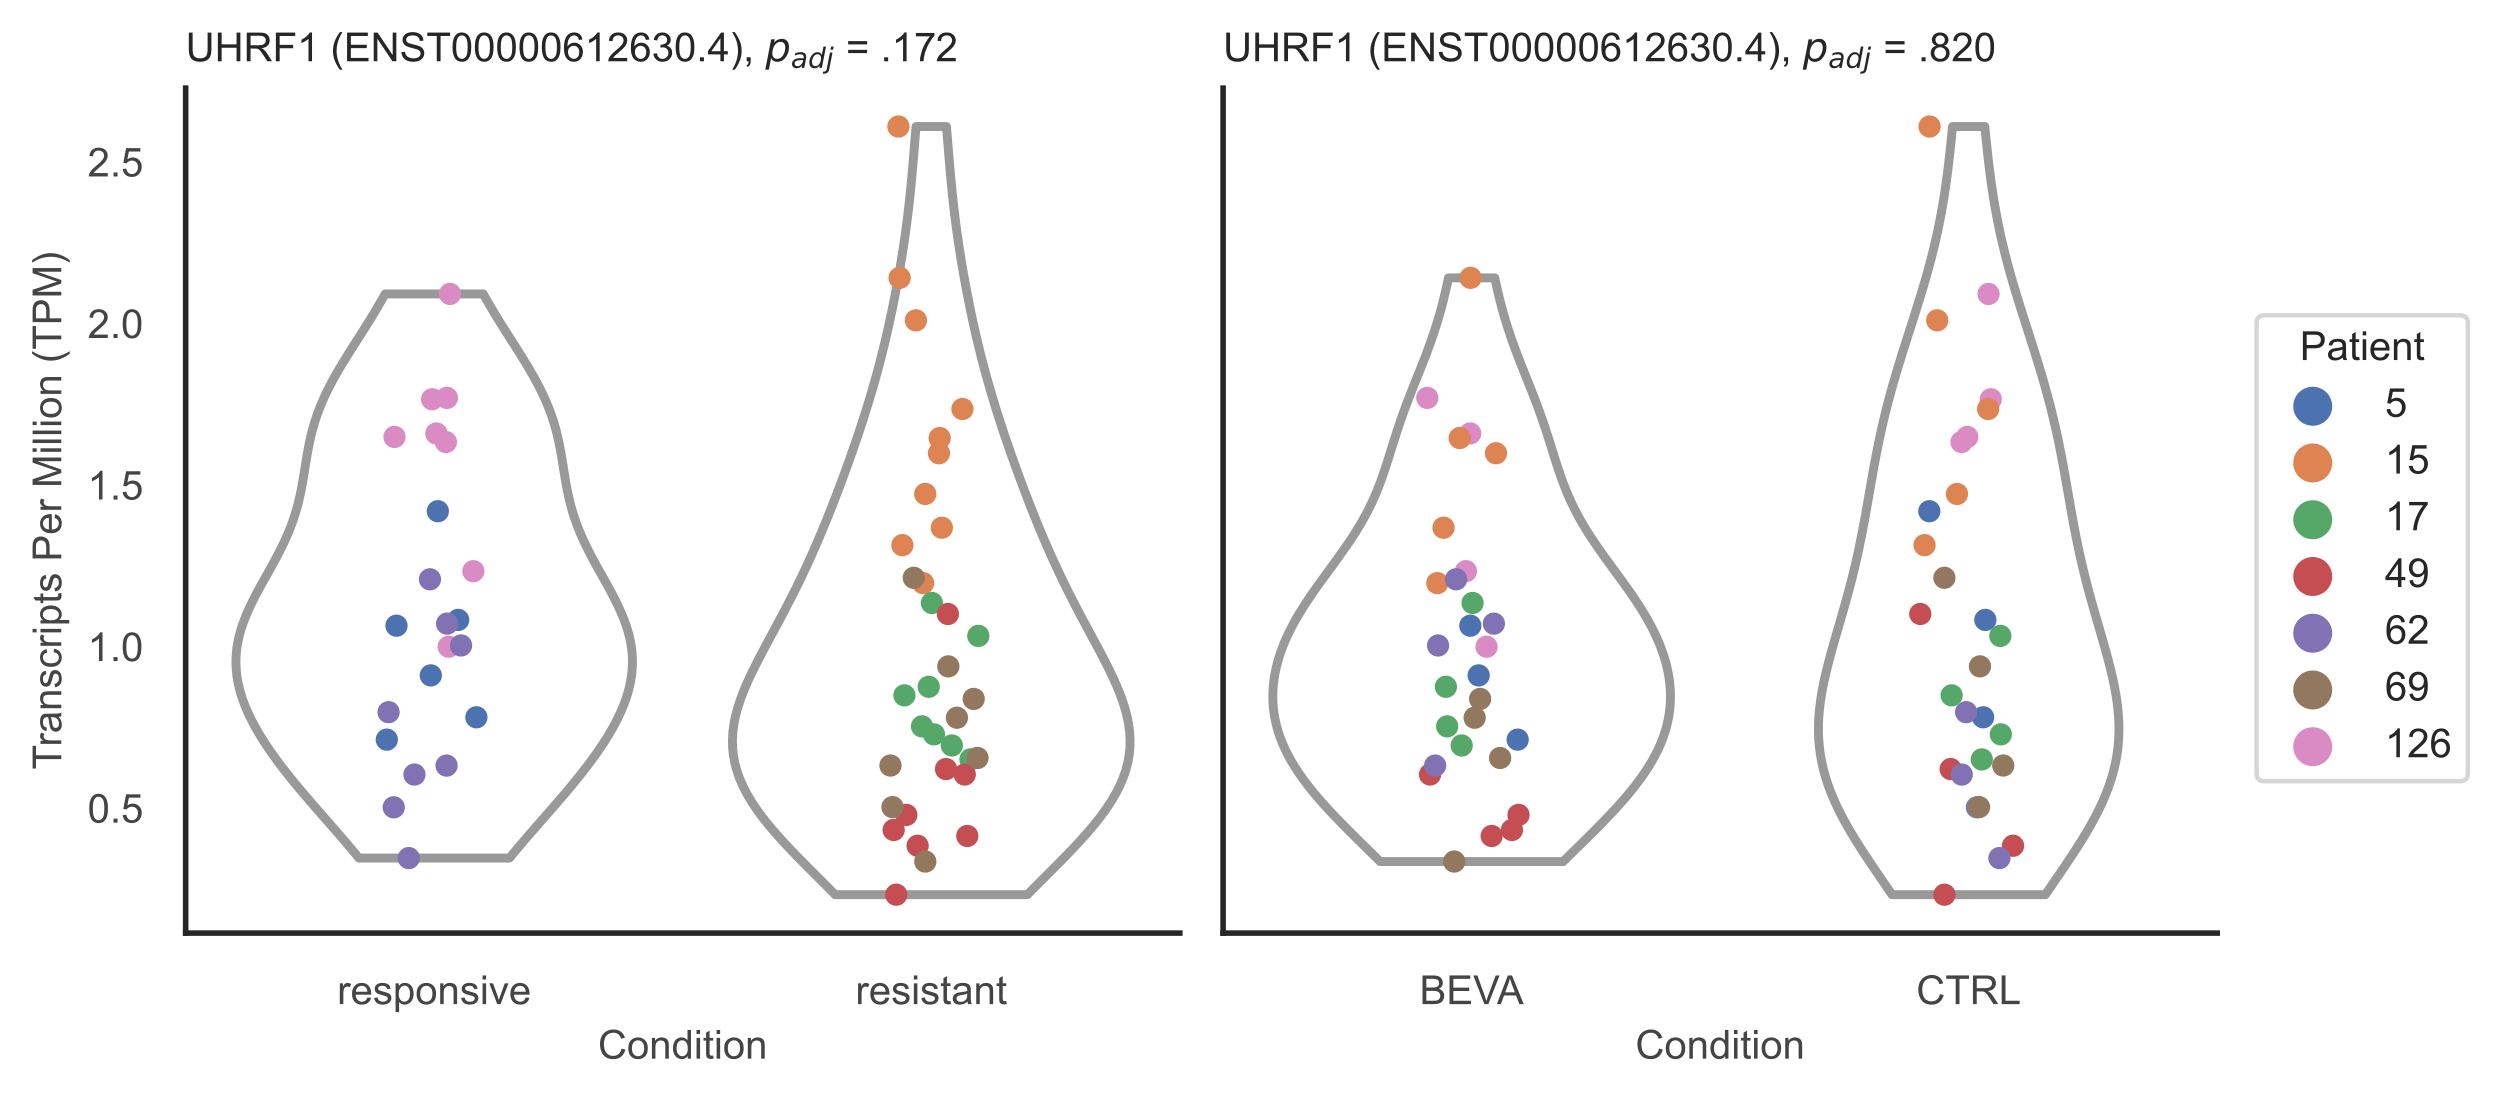 <?xml version="1.0" encoding="utf-8" standalone="no"?>
<!DOCTYPE svg PUBLIC "-//W3C//DTD SVG 1.1//EN"
  "http://www.w3.org/Graphics/SVG/1.1/DTD/svg11.dtd">
<!-- Created with matplotlib (https://matplotlib.org/) -->
<svg height="246.51pt" version="1.1" viewBox="0 0 560.896 246.51" width="560.896pt" xmlns="http://www.w3.org/2000/svg" xmlns:xlink="http://www.w3.org/1999/xlink">
 <defs>
  <style type="text/css">*{stroke-linecap:butt;stroke-linejoin:round;}</style>
 </defs>
 <g id="figure_1">
  <g id="patch_1">
   <path d="M 0 246.51 
L 560.896 246.51 
L 560.896 0 
L 0 0 
z
" style="fill:#ffffff;"/>
  </g>
  <g id="axes_1">
   <g id="patch_2">
    <path d="M 41.656 209.348 
L 264.694 209.348 
L 264.694 19.77 
L 41.656 19.77 
z
" style="fill:#ffffff;"/>
   </g>
   <g id="matplotlib.axis_1">
    <g id="xtick_1">
     <g id="text_1">
      <!-- responsive -->
      <g style="fill:#444444;" transform="translate(75.655 225.29)scale(0.09 -0.09)">
       <defs>
        <path d="M 6.5 0 
L 6.5 51.859 
L 14.406 51.859 
L 14.406 44 
Q 17.438 49.516 20 51.266 
Q 22.562 53.031 25.641 53.031 
Q 30.078 53.031 34.672 50.203 
L 31.641 42.047 
Q 28.422 43.953 25.203 43.953 
Q 22.312 43.953 20.016 42.219 
Q 17.719 40.484 16.75 37.406 
Q 15.281 32.719 15.281 27.156 
L 15.281 0 
z
" id="ArialMT-114"/>
        <path d="M 42.094 16.703 
L 51.172 15.578 
Q 49.031 7.625 43.219 3.219 
Q 37.406 -1.172 28.375 -1.172 
Q 17 -1.172 10.328 5.828 
Q 3.656 12.844 3.656 25.484 
Q 3.656 38.578 10.391 45.797 
Q 17.141 53.031 27.875 53.031 
Q 38.281 53.031 44.875 45.953 
Q 51.469 38.875 51.469 26.031 
Q 51.469 25.25 51.422 23.688 
L 12.75 23.688 
Q 13.234 15.141 17.578 10.594 
Q 21.922 6.062 28.422 6.062 
Q 33.25 6.062 36.672 8.594 
Q 40.094 11.141 42.094 16.703 
z
M 13.234 30.906 
L 42.188 30.906 
Q 41.609 37.453 38.875 40.719 
Q 34.672 45.797 27.984 45.797 
Q 21.922 45.797 17.797 41.75 
Q 13.672 37.703 13.234 30.906 
z
" id="ArialMT-101"/>
        <path d="M 3.078 15.484 
L 11.766 16.844 
Q 12.5 11.625 15.844 8.844 
Q 19.188 6.062 25.203 6.062 
Q 31.25 6.062 34.172 8.516 
Q 37.109 10.984 37.109 14.312 
Q 37.109 17.281 34.516 19 
Q 32.719 20.172 25.531 21.969 
Q 15.875 24.422 12.141 26.203 
Q 8.406 27.984 6.469 31.125 
Q 4.547 34.281 4.547 38.094 
Q 4.547 41.547 6.125 44.5 
Q 7.719 47.469 10.453 49.422 
Q 12.5 50.922 16.031 51.969 
Q 19.578 53.031 23.641 53.031 
Q 29.734 53.031 34.344 51.266 
Q 38.969 49.516 41.156 46.5 
Q 43.359 43.5 44.188 38.484 
L 35.594 37.312 
Q 35.016 41.312 32.203 43.547 
Q 29.391 45.797 24.266 45.797 
Q 18.219 45.797 15.625 43.797 
Q 13.031 41.797 13.031 39.109 
Q 13.031 37.406 14.109 36.031 
Q 15.188 34.625 17.484 33.688 
Q 18.797 33.203 25.25 31.453 
Q 34.578 28.953 38.25 27.359 
Q 41.938 25.781 44.031 22.75 
Q 46.141 19.734 46.141 15.234 
Q 46.141 10.844 43.578 6.953 
Q 41.016 3.078 36.172 0.953 
Q 31.344 -1.172 25.25 -1.172 
Q 15.141 -1.172 9.844 3.031 
Q 4.547 7.234 3.078 15.484 
z
" id="ArialMT-115"/>
        <path d="M 6.594 -19.875 
L 6.594 51.859 
L 14.594 51.859 
L 14.594 45.125 
Q 17.438 49.078 21 51.047 
Q 24.562 53.031 29.641 53.031 
Q 36.281 53.031 41.359 49.609 
Q 46.438 46.188 49.016 39.953 
Q 51.609 33.734 51.609 26.312 
Q 51.609 18.359 48.75 11.984 
Q 45.906 5.609 40.453 2.219 
Q 35.016 -1.172 29 -1.172 
Q 24.609 -1.172 21.109 0.688 
Q 17.625 2.547 15.375 5.375 
L 15.375 -19.875 
z
M 14.547 25.641 
Q 14.547 15.625 18.594 10.844 
Q 22.656 6.062 28.422 6.062 
Q 34.281 6.062 38.453 11.016 
Q 42.625 15.969 42.625 26.375 
Q 42.625 36.281 38.547 41.203 
Q 34.469 46.141 28.812 46.141 
Q 23.188 46.141 18.859 40.891 
Q 14.547 35.641 14.547 25.641 
z
" id="ArialMT-112"/>
        <path d="M 3.328 25.922 
Q 3.328 40.328 11.328 47.266 
Q 18.016 53.031 27.641 53.031 
Q 38.328 53.031 45.109 46.016 
Q 51.906 39.016 51.906 26.656 
Q 51.906 16.656 48.906 10.906 
Q 45.906 5.172 40.156 2 
Q 34.422 -1.172 27.641 -1.172 
Q 16.75 -1.172 10.031 5.812 
Q 3.328 12.797 3.328 25.922 
z
M 12.359 25.922 
Q 12.359 15.969 16.703 11.016 
Q 21.047 6.062 27.641 6.062 
Q 34.188 6.062 38.531 11.031 
Q 42.875 16.016 42.875 26.219 
Q 42.875 35.844 38.5 40.797 
Q 34.125 45.75 27.641 45.75 
Q 21.047 45.75 16.703 40.812 
Q 12.359 35.891 12.359 25.922 
z
" id="ArialMT-111"/>
        <path d="M 6.594 0 
L 6.594 51.859 
L 14.5 51.859 
L 14.5 44.484 
Q 20.219 53.031 31 53.031 
Q 35.688 53.031 39.625 51.344 
Q 43.562 49.656 45.516 46.922 
Q 47.469 44.188 48.25 40.438 
Q 48.734 37.984 48.734 31.891 
L 48.734 0 
L 39.938 0 
L 39.938 31.547 
Q 39.938 36.922 38.906 39.578 
Q 37.891 42.234 35.281 43.812 
Q 32.672 45.406 29.156 45.406 
Q 23.531 45.406 19.453 41.844 
Q 15.375 38.281 15.375 28.328 
L 15.375 0 
z
" id="ArialMT-110"/>
        <path d="M 6.641 61.469 
L 6.641 71.578 
L 15.438 71.578 
L 15.438 61.469 
z
M 6.641 0 
L 6.641 51.859 
L 15.438 51.859 
L 15.438 0 
z
" id="ArialMT-105"/>
        <path d="M 21 0 
L 1.266 51.859 
L 10.547 51.859 
L 21.688 20.797 
Q 23.484 15.766 25 10.359 
Q 26.172 14.453 28.266 20.219 
L 39.797 51.859 
L 48.828 51.859 
L 29.203 0 
z
" id="ArialMT-118"/>
       </defs>
       <use xlink:href="#ArialMT-114"/>
       <use x="33.301" xlink:href="#ArialMT-101"/>
       <use x="88.916" xlink:href="#ArialMT-115"/>
       <use x="138.916" xlink:href="#ArialMT-112"/>
       <use x="194.531" xlink:href="#ArialMT-111"/>
       <use x="250.146" xlink:href="#ArialMT-110"/>
       <use x="305.762" xlink:href="#ArialMT-115"/>
       <use x="355.762" xlink:href="#ArialMT-105"/>
       <use x="377.979" xlink:href="#ArialMT-118"/>
       <use x="427.979" xlink:href="#ArialMT-101"/>
      </g>
     </g>
    </g>
    <g id="xtick_2">
     <g id="text_2">
      <!-- resistant -->
      <g style="fill:#444444;" transform="translate(191.929 225.29)scale(0.09 -0.09)">
       <defs>
        <path d="M 25.781 7.859 
L 27.047 0.094 
Q 23.344 -0.688 20.406 -0.688 
Q 15.625 -0.688 12.984 0.828 
Q 10.359 2.344 9.281 4.812 
Q 8.203 7.281 8.203 15.188 
L 8.203 45.016 
L 1.766 45.016 
L 1.766 51.859 
L 8.203 51.859 
L 8.203 64.703 
L 16.938 69.969 
L 16.938 51.859 
L 25.781 51.859 
L 25.781 45.016 
L 16.938 45.016 
L 16.938 14.703 
Q 16.938 10.938 17.406 9.859 
Q 17.875 8.797 18.922 8.156 
Q 19.969 7.516 21.922 7.516 
Q 23.391 7.516 25.781 7.859 
z
" id="ArialMT-116"/>
        <path d="M 40.438 6.391 
Q 35.547 2.25 31.031 0.531 
Q 26.516 -1.172 21.344 -1.172 
Q 12.797 -1.172 8.203 3 
Q 3.609 7.172 3.609 13.672 
Q 3.609 17.484 5.344 20.625 
Q 7.078 23.781 9.891 25.688 
Q 12.703 27.594 16.219 28.562 
Q 18.797 29.25 24.031 29.891 
Q 34.672 31.156 39.703 32.906 
Q 39.75 34.719 39.75 35.203 
Q 39.75 40.578 37.25 42.781 
Q 33.891 45.75 27.25 45.75 
Q 21.047 45.75 18.094 43.578 
Q 15.141 41.406 13.719 35.891 
L 5.125 37.062 
Q 6.297 42.578 8.984 45.969 
Q 11.672 49.359 16.75 51.188 
Q 21.828 53.031 28.516 53.031 
Q 35.156 53.031 39.297 51.469 
Q 43.453 49.906 45.406 47.531 
Q 47.359 45.172 48.141 41.547 
Q 48.578 39.312 48.578 33.453 
L 48.578 21.734 
Q 48.578 9.469 49.141 6.219 
Q 49.703 2.984 51.375 0 
L 42.188 0 
Q 40.828 2.734 40.438 6.391 
z
M 39.703 26.031 
Q 34.906 24.078 25.344 22.703 
Q 19.922 21.922 17.672 20.938 
Q 15.438 19.969 14.203 18.094 
Q 12.984 16.219 12.984 13.922 
Q 12.984 10.406 15.641 8.062 
Q 18.312 5.719 23.438 5.719 
Q 28.516 5.719 32.469 7.938 
Q 36.422 10.156 38.281 14.016 
Q 39.703 17 39.703 22.797 
z
" id="ArialMT-97"/>
       </defs>
       <use xlink:href="#ArialMT-114"/>
       <use x="33.301" xlink:href="#ArialMT-101"/>
       <use x="88.916" xlink:href="#ArialMT-115"/>
       <use x="138.916" xlink:href="#ArialMT-105"/>
       <use x="161.133" xlink:href="#ArialMT-115"/>
       <use x="211.133" xlink:href="#ArialMT-116"/>
       <use x="238.916" xlink:href="#ArialMT-97"/>
       <use x="294.531" xlink:href="#ArialMT-110"/>
       <use x="350.146" xlink:href="#ArialMT-116"/>
      </g>
     </g>
    </g>
    <g id="text_3">
     <!-- Condition -->
     <g style="fill:#444444;" transform="translate(134.163 237.521)scale(0.09 -0.09)">
      <defs>
       <path d="M 58.797 25.094 
L 68.266 22.703 
Q 65.281 11.031 57.547 4.906 
Q 49.812 -1.219 38.625 -1.219 
Q 27.047 -1.219 19.797 3.484 
Q 12.547 8.203 8.766 17.141 
Q 4.984 26.078 4.984 36.328 
Q 4.984 47.516 9.25 55.828 
Q 13.531 64.156 21.406 68.469 
Q 29.297 72.797 38.766 72.797 
Q 49.516 72.797 56.828 67.328 
Q 64.156 61.859 67.047 51.953 
L 57.719 49.75 
Q 55.219 57.562 50.484 61.125 
Q 45.75 64.703 38.578 64.703 
Q 30.328 64.703 24.781 60.734 
Q 19.234 56.781 16.984 50.109 
Q 14.75 43.453 14.75 36.375 
Q 14.75 27.25 17.406 20.438 
Q 20.062 13.625 25.672 10.25 
Q 31.297 6.891 37.844 6.891 
Q 45.797 6.891 51.312 11.469 
Q 56.844 16.062 58.797 25.094 
z
" id="ArialMT-67"/>
       <path d="M 40.234 0 
L 40.234 6.547 
Q 35.297 -1.172 25.734 -1.172 
Q 19.531 -1.172 14.328 2.25 
Q 9.125 5.672 6.266 11.797 
Q 3.422 17.922 3.422 25.875 
Q 3.422 33.641 6 39.969 
Q 8.594 46.297 13.766 49.656 
Q 18.953 53.031 25.344 53.031 
Q 30.031 53.031 33.688 51.047 
Q 37.359 49.078 39.656 45.906 
L 39.656 71.578 
L 48.391 71.578 
L 48.391 0 
z
M 12.453 25.875 
Q 12.453 15.922 16.641 10.984 
Q 20.844 6.062 26.562 6.062 
Q 32.328 6.062 36.344 10.766 
Q 40.375 15.484 40.375 25.141 
Q 40.375 35.797 36.266 40.766 
Q 32.172 45.75 26.172 45.75 
Q 20.312 45.75 16.375 40.969 
Q 12.453 36.188 12.453 25.875 
z
" id="ArialMT-100"/>
      </defs>
      <use xlink:href="#ArialMT-67"/>
      <use x="72.217" xlink:href="#ArialMT-111"/>
      <use x="127.832" xlink:href="#ArialMT-110"/>
      <use x="183.447" xlink:href="#ArialMT-100"/>
      <use x="239.062" xlink:href="#ArialMT-105"/>
      <use x="261.279" xlink:href="#ArialMT-116"/>
      <use x="289.062" xlink:href="#ArialMT-105"/>
      <use x="311.279" xlink:href="#ArialMT-111"/>
      <use x="366.895" xlink:href="#ArialMT-110"/>
     </g>
    </g>
   </g>
   <g id="matplotlib.axis_2">
    <g id="ytick_1">
     <g id="text_4">
      <!-- 0.5 -->
      <g style="fill:#444444;" transform="translate(19.646 184.563)scale(0.09 -0.09)">
       <defs>
        <path d="M 4.156 35.297 
Q 4.156 48 6.766 55.734 
Q 9.375 63.484 14.516 67.672 
Q 19.672 71.875 27.484 71.875 
Q 33.25 71.875 37.594 69.547 
Q 41.938 67.234 44.766 62.859 
Q 47.609 58.5 49.219 52.219 
Q 50.828 45.953 50.828 35.297 
Q 50.828 22.703 48.234 14.969 
Q 45.656 7.234 40.5 3 
Q 35.359 -1.219 27.484 -1.219 
Q 17.141 -1.219 11.234 6.203 
Q 4.156 15.141 4.156 35.297 
z
M 13.188 35.297 
Q 13.188 17.672 17.312 11.828 
Q 21.438 6 27.484 6 
Q 33.547 6 37.672 11.859 
Q 41.797 17.719 41.797 35.297 
Q 41.797 52.984 37.672 58.781 
Q 33.547 64.594 27.391 64.594 
Q 21.344 64.594 17.719 59.469 
Q 13.188 52.938 13.188 35.297 
z
" id="ArialMT-48"/>
        <path d="M 9.078 0 
L 9.078 10.016 
L 19.094 10.016 
L 19.094 0 
z
" id="ArialMT-46"/>
        <path d="M 4.156 18.75 
L 13.375 19.531 
Q 14.406 12.797 18.141 9.391 
Q 21.875 6 27.156 6 
Q 33.5 6 37.891 10.781 
Q 42.281 15.578 42.281 23.484 
Q 42.281 31 38.062 35.344 
Q 33.844 39.703 27 39.703 
Q 22.75 39.703 19.328 37.766 
Q 15.922 35.844 13.969 32.766 
L 5.719 33.844 
L 12.641 70.609 
L 48.25 70.609 
L 48.25 62.203 
L 19.672 62.203 
L 15.828 42.969 
Q 22.266 47.469 29.344 47.469 
Q 38.719 47.469 45.156 40.969 
Q 51.609 34.469 51.609 24.266 
Q 51.609 14.547 45.953 7.469 
Q 39.062 -1.219 27.156 -1.219 
Q 17.391 -1.219 11.203 4.25 
Q 5.031 9.719 4.156 18.75 
z
" id="ArialMT-53"/>
       </defs>
       <use xlink:href="#ArialMT-48"/>
       <use x="55.615" xlink:href="#ArialMT-46"/>
       <use x="83.398" xlink:href="#ArialMT-53"/>
      </g>
     </g>
    </g>
    <g id="ytick_2">
     <g id="text_5">
      <!-- 1.0 -->
      <g style="fill:#444444;" transform="translate(19.646 148.322)scale(0.09 -0.09)">
       <defs>
        <path d="M 37.25 0 
L 28.469 0 
L 28.469 56 
Q 25.297 52.984 20.141 49.953 
Q 14.984 46.922 10.891 45.406 
L 10.891 53.906 
Q 18.266 57.375 23.781 62.297 
Q 29.297 67.234 31.594 71.875 
L 37.25 71.875 
z
" id="ArialMT-49"/>
       </defs>
       <use xlink:href="#ArialMT-49"/>
       <use x="55.615" xlink:href="#ArialMT-46"/>
       <use x="83.398" xlink:href="#ArialMT-48"/>
      </g>
     </g>
    </g>
    <g id="ytick_3">
     <g id="text_6">
      <!-- 1.5 -->
      <g style="fill:#444444;" transform="translate(19.646 112.08)scale(0.09 -0.09)">
       <use xlink:href="#ArialMT-49"/>
       <use x="55.615" xlink:href="#ArialMT-46"/>
       <use x="83.398" xlink:href="#ArialMT-53"/>
      </g>
     </g>
    </g>
    <g id="ytick_4">
     <g id="text_7">
      <!-- 2.0 -->
      <g style="fill:#444444;" transform="translate(19.646 75.838)scale(0.09 -0.09)">
       <defs>
        <path d="M 50.344 8.453 
L 50.344 0 
L 3.031 0 
Q 2.938 3.172 4.047 6.109 
Q 5.859 10.938 9.828 15.625 
Q 13.812 20.312 21.344 26.469 
Q 33.016 36.031 37.109 41.625 
Q 41.219 47.219 41.219 52.203 
Q 41.219 57.422 37.469 61 
Q 33.734 64.594 27.734 64.594 
Q 21.391 64.594 17.578 60.781 
Q 13.766 56.984 13.719 50.25 
L 4.688 51.172 
Q 5.609 61.281 11.656 66.578 
Q 17.719 71.875 27.938 71.875 
Q 38.234 71.875 44.234 66.156 
Q 50.25 60.453 50.25 52 
Q 50.25 47.703 48.484 43.547 
Q 46.734 39.406 42.656 34.812 
Q 38.578 30.219 29.109 22.219 
Q 21.188 15.578 18.938 13.203 
Q 16.703 10.844 15.234 8.453 
z
" id="ArialMT-50"/>
       </defs>
       <use xlink:href="#ArialMT-50"/>
       <use x="55.615" xlink:href="#ArialMT-46"/>
       <use x="83.398" xlink:href="#ArialMT-48"/>
      </g>
     </g>
    </g>
    <g id="ytick_5">
     <g id="text_8">
      <!-- 2.5 -->
      <g style="fill:#444444;" transform="translate(19.646 39.597)scale(0.09 -0.09)">
       <use xlink:href="#ArialMT-50"/>
       <use x="55.615" xlink:href="#ArialMT-46"/>
       <use x="83.398" xlink:href="#ArialMT-53"/>
      </g>
     </g>
    </g>
    <g id="text_9">
     <!-- Transcripts Per Million (TPM) -->
     <g style="fill:#444444;" transform="translate(13.752 172.644)rotate(-90)scale(0.09 -0.09)">
      <defs>
       <path d="M 25.922 0 
L 25.922 63.141 
L 2.344 63.141 
L 2.344 71.578 
L 59.078 71.578 
L 59.078 63.141 
L 35.406 63.141 
L 35.406 0 
z
" id="ArialMT-84"/>
       <path d="M 40.438 19 
L 49.078 17.875 
Q 47.656 8.938 41.812 3.875 
Q 35.984 -1.172 27.484 -1.172 
Q 16.844 -1.172 10.375 5.781 
Q 3.906 12.75 3.906 25.734 
Q 3.906 34.125 6.688 40.422 
Q 9.469 46.734 15.156 49.875 
Q 20.844 53.031 27.547 53.031 
Q 35.984 53.031 41.359 48.75 
Q 46.734 44.484 48.25 36.625 
L 39.703 35.297 
Q 38.484 40.531 35.375 43.156 
Q 32.281 45.797 27.875 45.797 
Q 21.234 45.797 17.078 41.031 
Q 12.938 36.281 12.938 25.984 
Q 12.938 15.531 16.938 10.797 
Q 20.953 6.062 27.391 6.062 
Q 32.562 6.062 36.031 9.234 
Q 39.5 12.406 40.438 19 
z
" id="ArialMT-99"/>
       <path id="ArialMT-32"/>
       <path d="M 7.719 0 
L 7.719 71.578 
L 34.719 71.578 
Q 41.844 71.578 45.609 70.906 
Q 50.875 70.016 54.438 67.547 
Q 58.016 65.094 60.188 60.641 
Q 62.359 56.203 62.359 50.875 
Q 62.359 41.75 56.547 35.422 
Q 50.734 29.109 35.547 29.109 
L 17.188 29.109 
L 17.188 0 
z
M 17.188 37.547 
L 35.688 37.547 
Q 44.875 37.547 48.734 40.969 
Q 52.594 44.391 52.594 50.594 
Q 52.594 55.078 50.312 58.266 
Q 48.047 61.469 44.344 62.5 
Q 41.938 63.141 35.5 63.141 
L 17.188 63.141 
z
" id="ArialMT-80"/>
       <path d="M 7.422 0 
L 7.422 71.578 
L 21.688 71.578 
L 38.625 20.906 
Q 40.969 13.812 42.047 10.297 
Q 43.266 14.203 45.844 21.781 
L 62.984 71.578 
L 75.734 71.578 
L 75.734 0 
L 66.609 0 
L 66.609 59.906 
L 45.797 0 
L 37.25 0 
L 16.547 60.938 
L 16.547 0 
z
" id="ArialMT-77"/>
       <path d="M 6.391 0 
L 6.391 71.578 
L 15.188 71.578 
L 15.188 0 
z
" id="ArialMT-108"/>
       <path d="M 23.391 -21.047 
Q 16.109 -11.859 11.078 0.438 
Q 6.062 12.75 6.062 25.922 
Q 6.062 37.547 9.812 48.188 
Q 14.203 60.547 23.391 72.797 
L 29.688 72.797 
Q 23.781 62.641 21.875 58.297 
Q 18.891 51.562 17.188 44.234 
Q 15.094 35.109 15.094 25.875 
Q 15.094 2.391 29.688 -21.047 
z
" id="ArialMT-40"/>
       <path d="M 12.359 -21.047 
L 6.062 -21.047 
Q 20.656 2.391 20.656 25.875 
Q 20.656 35.062 18.562 44.094 
Q 16.891 51.422 13.922 58.156 
Q 12.016 62.547 6.062 72.797 
L 12.359 72.797 
Q 21.531 60.547 25.922 48.188 
Q 29.688 37.547 29.688 25.922 
Q 29.688 12.75 24.625 0.438 
Q 19.578 -11.859 12.359 -21.047 
z
" id="ArialMT-41"/>
      </defs>
      <use xlink:href="#ArialMT-84"/>
      <use x="57.334" xlink:href="#ArialMT-114"/>
      <use x="90.635" xlink:href="#ArialMT-97"/>
      <use x="146.25" xlink:href="#ArialMT-110"/>
      <use x="201.865" xlink:href="#ArialMT-115"/>
      <use x="251.865" xlink:href="#ArialMT-99"/>
      <use x="301.865" xlink:href="#ArialMT-114"/>
      <use x="335.166" xlink:href="#ArialMT-105"/>
      <use x="357.383" xlink:href="#ArialMT-112"/>
      <use x="412.998" xlink:href="#ArialMT-116"/>
      <use x="440.781" xlink:href="#ArialMT-115"/>
      <use x="490.781" xlink:href="#ArialMT-32"/>
      <use x="518.564" xlink:href="#ArialMT-80"/>
      <use x="585.264" xlink:href="#ArialMT-101"/>
      <use x="640.879" xlink:href="#ArialMT-114"/>
      <use x="674.18" xlink:href="#ArialMT-32"/>
      <use x="701.963" xlink:href="#ArialMT-77"/>
      <use x="785.264" xlink:href="#ArialMT-105"/>
      <use x="807.48" xlink:href="#ArialMT-108"/>
      <use x="829.697" xlink:href="#ArialMT-108"/>
      <use x="851.914" xlink:href="#ArialMT-105"/>
      <use x="874.131" xlink:href="#ArialMT-111"/>
      <use x="929.746" xlink:href="#ArialMT-110"/>
      <use x="985.361" xlink:href="#ArialMT-32"/>
      <use x="1013.145" xlink:href="#ArialMT-40"/>
      <use x="1046.445" xlink:href="#ArialMT-84"/>
      <use x="1107.529" xlink:href="#ArialMT-80"/>
      <use x="1174.229" xlink:href="#ArialMT-77"/>
      <use x="1257.529" xlink:href="#ArialMT-41"/>
     </g>
    </g>
   </g>
   <g id="PolyCollection_1">
    <defs>
     <path d="M 114.297 -53.994 
L 80.533 -53.994 
L 79.48 -55.272 
L 78.408 -56.551 
L 77.32 -57.829 
L 76.218 -59.108 
L 75.107 -60.386 
L 73.991 -61.664 
L 72.871 -62.943 
L 71.753 -64.221 
L 70.638 -65.5 
L 69.532 -66.778 
L 68.436 -68.057 
L 67.355 -69.335 
L 66.291 -70.613 
L 65.248 -71.892 
L 64.229 -73.17 
L 63.235 -74.449 
L 62.272 -75.727 
L 61.34 -77.006 
L 60.443 -78.284 
L 59.583 -79.562 
L 58.763 -80.841 
L 57.986 -82.119 
L 57.255 -83.398 
L 56.571 -84.676 
L 55.938 -85.955 
L 55.359 -87.233 
L 54.835 -88.512 
L 54.37 -89.79 
L 53.966 -91.068 
L 53.626 -92.347 
L 53.351 -93.625 
L 53.144 -94.904 
L 53.006 -96.182 
L 52.939 -97.461 
L 52.943 -98.739 
L 53.019 -100.017 
L 53.166 -101.296 
L 53.383 -102.574 
L 53.669 -103.853 
L 54.02 -105.131 
L 54.434 -106.41 
L 54.906 -107.688 
L 55.432 -108.966 
L 56.006 -110.245 
L 56.621 -111.523 
L 57.272 -112.802 
L 57.951 -114.08 
L 58.65 -115.359 
L 59.361 -116.637 
L 60.077 -117.915 
L 60.79 -119.194 
L 61.493 -120.472 
L 62.179 -121.751 
L 62.84 -123.029 
L 63.473 -124.308 
L 64.071 -125.586 
L 64.632 -126.865 
L 65.152 -128.143 
L 65.63 -129.421 
L 66.066 -130.7 
L 66.46 -131.978 
L 66.814 -133.257 
L 67.131 -134.535 
L 67.415 -135.814 
L 67.67 -137.092 
L 67.903 -138.37 
L 68.119 -139.649 
L 68.326 -140.927 
L 68.529 -142.206 
L 68.736 -143.484 
L 68.953 -144.763 
L 69.188 -146.041 
L 69.445 -147.319 
L 69.731 -148.598 
L 70.05 -149.876 
L 70.406 -151.155 
L 70.803 -152.433 
L 71.241 -153.712 
L 71.724 -154.99 
L 72.249 -156.268 
L 72.818 -157.547 
L 73.428 -158.825 
L 74.077 -160.104 
L 74.761 -161.382 
L 75.478 -162.661 
L 76.223 -163.939 
L 76.992 -165.218 
L 77.779 -166.496 
L 78.58 -167.774 
L 79.39 -169.053 
L 80.205 -170.331 
L 81.02 -171.61 
L 81.83 -172.888 
L 82.632 -174.167 
L 83.422 -175.445 
L 84.197 -176.723 
L 84.954 -178.002 
L 85.691 -179.28 
L 86.406 -180.559 
L 108.425 -180.559 
L 108.425 -180.559 
L 109.14 -179.28 
L 109.877 -178.002 
L 110.634 -176.723 
L 111.409 -175.445 
L 112.199 -174.167 
L 113.001 -172.888 
L 113.811 -171.61 
L 114.626 -170.331 
L 115.441 -169.053 
L 116.251 -167.774 
L 117.052 -166.496 
L 117.839 -165.218 
L 118.608 -163.939 
L 119.353 -162.661 
L 120.069 -161.382 
L 120.754 -160.104 
L 121.403 -158.825 
L 122.013 -157.547 
L 122.582 -156.268 
L 123.107 -154.99 
L 123.59 -153.712 
L 124.028 -152.433 
L 124.425 -151.155 
L 124.781 -149.876 
L 125.1 -148.598 
L 125.386 -147.319 
L 125.643 -146.041 
L 125.878 -144.763 
L 126.095 -143.484 
L 126.302 -142.206 
L 126.505 -140.927 
L 126.711 -139.649 
L 126.928 -138.37 
L 127.161 -137.092 
L 127.416 -135.814 
L 127.7 -134.535 
L 128.017 -133.257 
L 128.371 -131.978 
L 128.765 -130.7 
L 129.2 -129.421 
L 129.679 -128.143 
L 130.199 -126.865 
L 130.759 -125.586 
L 131.358 -124.308 
L 131.991 -123.029 
L 132.652 -121.751 
L 133.338 -120.472 
L 134.041 -119.194 
L 134.754 -117.915 
L 135.47 -116.637 
L 136.181 -115.359 
L 136.88 -114.08 
L 137.559 -112.802 
L 138.209 -111.523 
L 138.825 -110.245 
L 139.399 -108.966 
L 139.925 -107.688 
L 140.397 -106.41 
L 140.811 -105.131 
L 141.162 -103.853 
L 141.448 -102.574 
L 141.665 -101.296 
L 141.812 -100.017 
L 141.888 -98.739 
L 141.892 -97.461 
L 141.825 -96.182 
L 141.687 -94.904 
L 141.48 -93.625 
L 141.205 -92.347 
L 140.865 -91.068 
L 140.461 -89.79 
L 139.996 -88.512 
L 139.472 -87.233 
L 138.893 -85.955 
L 138.26 -84.676 
L 137.576 -83.398 
L 136.845 -82.119 
L 136.068 -80.841 
L 135.248 -79.562 
L 134.388 -78.284 
L 133.491 -77.006 
L 132.559 -75.727 
L 131.596 -74.449 
L 130.602 -73.17 
L 129.583 -71.892 
L 128.54 -70.613 
L 127.476 -69.335 
L 126.395 -68.057 
L 125.299 -66.778 
L 124.193 -65.5 
L 123.078 -64.221 
L 121.96 -62.943 
L 120.84 -61.664 
L 119.723 -60.386 
L 118.613 -59.108 
L 117.511 -57.829 
L 116.423 -56.551 
L 115.351 -55.272 
L 114.297 -53.994 
z
" id="mba6930b51f" style="stroke:#999999;stroke-width:2;"/>
    </defs>
    <g clip-path="url(#pb9fe67e75b)">
     <use style="fill:#ffffff;stroke:#999999;stroke-width:2;" x="0" xlink:href="#mba6930b51f" y="246.51"/>
    </g>
   </g>
   <g id="PolyCollection_2">
    <defs>
     <path d="M 230.493 -45.779 
L 187.376 -45.779 
L 185.66 -47.52 
L 183.923 -49.26 
L 182.181 -51.001 
L 180.447 -52.742 
L 178.735 -54.483 
L 177.061 -56.224 
L 175.439 -57.965 
L 173.885 -59.706 
L 172.41 -61.446 
L 171.031 -63.187 
L 169.757 -64.928 
L 168.6 -66.669 
L 167.571 -68.41 
L 166.675 -70.151 
L 165.921 -71.891 
L 165.31 -73.632 
L 164.847 -75.373 
L 164.53 -77.114 
L 164.358 -78.855 
L 164.327 -80.596 
L 164.431 -82.337 
L 164.663 -84.077 
L 165.013 -85.818 
L 165.473 -87.559 
L 166.031 -89.3 
L 166.676 -91.041 
L 167.395 -92.782 
L 168.178 -94.522 
L 169.012 -96.263 
L 169.886 -98.004 
L 170.789 -99.745 
L 171.713 -101.486 
L 172.648 -103.227 
L 173.586 -104.968 
L 174.522 -106.708 
L 175.451 -108.449 
L 176.366 -110.19 
L 177.267 -111.931 
L 178.15 -113.672 
L 179.014 -115.413 
L 179.857 -117.153 
L 180.681 -118.894 
L 181.485 -120.635 
L 182.27 -122.376 
L 183.036 -124.117 
L 183.785 -125.858 
L 184.519 -127.598 
L 185.236 -129.339 
L 185.94 -131.08 
L 186.631 -132.821 
L 187.31 -134.562 
L 187.978 -136.303 
L 188.635 -138.044 
L 189.281 -139.784 
L 189.917 -141.525 
L 190.543 -143.266 
L 191.159 -145.007 
L 191.765 -146.748 
L 192.359 -148.489 
L 192.942 -150.229 
L 193.514 -151.97 
L 194.072 -153.711 
L 194.617 -155.452 
L 195.149 -157.193 
L 195.665 -158.934 
L 196.167 -160.675 
L 196.654 -162.415 
L 197.125 -164.156 
L 197.581 -165.897 
L 198.022 -167.638 
L 198.447 -169.379 
L 198.859 -171.12 
L 199.256 -172.86 
L 199.64 -174.601 
L 200.012 -176.342 
L 200.371 -178.083 
L 200.718 -179.824 
L 201.053 -181.565 
L 201.377 -183.306 
L 201.69 -185.046 
L 201.991 -186.787 
L 202.28 -188.528 
L 202.557 -190.269 
L 202.822 -192.01 
L 203.074 -193.751 
L 203.313 -195.491 
L 203.54 -197.232 
L 203.753 -198.973 
L 203.954 -200.714 
L 204.144 -202.455 
L 204.322 -204.196 
L 204.491 -205.937 
L 204.651 -207.677 
L 204.805 -209.418 
L 204.953 -211.159 
L 205.097 -212.9 
L 205.239 -214.641 
L 205.381 -216.382 
L 205.523 -218.122 
L 212.346 -218.122 
L 212.346 -218.122 
L 212.488 -216.382 
L 212.63 -214.641 
L 212.772 -212.9 
L 212.916 -211.159 
L 213.064 -209.418 
L 213.218 -207.677 
L 213.378 -205.937 
L 213.547 -204.196 
L 213.725 -202.455 
L 213.915 -200.714 
L 214.116 -198.973 
L 214.33 -197.232 
L 214.556 -195.491 
L 214.795 -193.751 
L 215.047 -192.01 
L 215.312 -190.269 
L 215.589 -188.528 
L 215.878 -186.787 
L 216.179 -185.046 
L 216.492 -183.306 
L 216.816 -181.565 
L 217.151 -179.824 
L 217.498 -178.083 
L 217.857 -176.342 
L 218.229 -174.601 
L 218.613 -172.86 
L 219.01 -171.12 
L 219.422 -169.379 
L 219.848 -167.638 
L 220.288 -165.897 
L 220.744 -164.156 
L 221.215 -162.415 
L 221.702 -160.675 
L 222.204 -158.934 
L 222.72 -157.193 
L 223.252 -155.452 
L 223.797 -153.711 
L 224.356 -151.97 
L 224.927 -150.229 
L 225.51 -148.489 
L 226.105 -146.748 
L 226.71 -145.007 
L 227.326 -143.266 
L 227.952 -141.525 
L 228.588 -139.784 
L 229.235 -138.044 
L 229.891 -136.303 
L 230.559 -134.562 
L 231.238 -132.821 
L 231.929 -131.08 
L 232.633 -129.339 
L 233.351 -127.598 
L 234.084 -125.858 
L 234.833 -124.117 
L 235.599 -122.376 
L 236.384 -120.635 
L 237.188 -118.894 
L 238.012 -117.153 
L 238.856 -115.413 
L 239.719 -113.672 
L 240.602 -111.931 
L 241.503 -110.19 
L 242.418 -108.449 
L 243.347 -106.708 
L 244.283 -104.968 
L 245.221 -103.227 
L 246.156 -101.486 
L 247.08 -99.745 
L 247.984 -98.004 
L 248.857 -96.263 
L 249.691 -94.522 
L 250.474 -92.782 
L 251.193 -91.041 
L 251.838 -89.3 
L 252.396 -87.559 
L 252.856 -85.818 
L 253.207 -84.077 
L 253.438 -82.337 
L 253.542 -80.596 
L 253.511 -78.855 
L 253.339 -77.114 
L 253.022 -75.373 
L 252.559 -73.632 
L 251.948 -71.891 
L 251.194 -70.151 
L 250.298 -68.41 
L 249.269 -66.669 
L 248.112 -64.928 
L 246.839 -63.187 
L 245.459 -61.446 
L 243.984 -59.706 
L 242.43 -57.965 
L 240.808 -56.224 
L 239.134 -54.483 
L 237.422 -52.742 
L 235.688 -51.001 
L 233.946 -49.26 
L 232.209 -47.52 
L 230.493 -45.779 
z
" id="mba89570716" style="stroke:#999999;stroke-width:2;"/>
    </defs>
    <g clip-path="url(#pb9fe67e75b)">
     <use style="fill:#ffffff;stroke:#999999;stroke-width:2;" x="0" xlink:href="#mba89570716" y="246.51"/>
    </g>
   </g>
   <g id="PathCollection_1"/>
   <g id="PathCollection_2"/>
   <g id="PathCollection_3"/>
   <g id="PathCollection_4"/>
   <g id="PathCollection_5"/>
   <g id="PathCollection_6"/>
   <g id="PathCollection_7"/>
   <g id="patch_3">
    <path d="M 41.656 209.348 
L 41.656 19.77 
" style="fill:none;stroke:#262626;stroke-linecap:square;stroke-linejoin:miter;stroke-width:1.25;"/>
   </g>
   <g id="patch_4">
    <path d="M 41.656 209.348 
L 264.694 209.348 
" style="fill:none;stroke:#262626;stroke-linecap:square;stroke-linejoin:miter;stroke-width:1.25;"/>
   </g>
   <g id="PathCollection_8">
    <defs>
     <path d="M 0 2.5 
C 0.663 2.5 1.299 2.237 1.768 1.768 
C 2.237 1.299 2.5 0.663 2.5 -0 
C 2.5 -0.663 2.237 -1.299 1.768 -1.768 
C 1.299 -2.237 0.663 -2.5 0 -2.5 
C -0.663 -2.5 -1.299 -2.237 -1.768 -1.768 
C -2.237 -1.299 -2.5 -0.663 -2.5 0 
C -2.5 0.663 -2.237 1.299 -1.768 1.768 
C -1.299 2.237 -0.663 2.5 0 2.5 
z
" id="C0_0_4dc9585a86"/>
    </defs>
    <g clip-path="url(#pb9fe67e75b)">
     <use style="fill:#da8bc3;" x="106.207" xlink:href="#C0_0_4dc9585a86" y="128.15"/>
    </g>
    <g clip-path="url(#pb9fe67e75b)">
     <use style="fill:#da8bc3;" x="100.26" xlink:href="#C0_0_4dc9585a86" y="89.268"/>
    </g>
    <g clip-path="url(#pb9fe67e75b)">
     <use style="fill:#da8bc3;" x="97.906" xlink:href="#C0_0_4dc9585a86" y="97.252"/>
    </g>
    <g clip-path="url(#pb9fe67e75b)">
     <use style="fill:#da8bc3;" x="100.667" xlink:href="#C0_0_4dc9585a86" y="145.097"/>
    </g>
    <g clip-path="url(#pb9fe67e75b)">
     <use style="fill:#da8bc3;" x="100.957" xlink:href="#C0_0_4dc9585a86" y="65.951"/>
    </g>
    <g clip-path="url(#pb9fe67e75b)">
     <use style="fill:#da8bc3;" x="88.51" xlink:href="#C0_0_4dc9585a86" y="98.026"/>
    </g>
    <g clip-path="url(#pb9fe67e75b)">
     <use style="fill:#da8bc3;" x="96.951" xlink:href="#C0_0_4dc9585a86" y="89.578"/>
    </g>
    <g clip-path="url(#pb9fe67e75b)">
     <use style="fill:#da8bc3;" x="100.041" xlink:href="#C0_0_4dc9585a86" y="99.172"/>
    </g>
    <g clip-path="url(#pb9fe67e75b)">
     <use style="fill:#4c72b0;" x="88.956" xlink:href="#C0_0_4dc9585a86" y="140.381"/>
    </g>
    <g clip-path="url(#pb9fe67e75b)">
     <use style="fill:#4c72b0;" x="86.782" xlink:href="#C0_0_4dc9585a86" y="165.941"/>
    </g>
    <g clip-path="url(#pb9fe67e75b)">
     <use style="fill:#4c72b0;" x="96.652" xlink:href="#C0_0_4dc9585a86" y="151.529"/>
    </g>
    <g clip-path="url(#pb9fe67e75b)">
     <use style="fill:#4c72b0;" x="106.881" xlink:href="#C0_0_4dc9585a86" y="160.93"/>
    </g>
    <g clip-path="url(#pb9fe67e75b)">
     <use style="fill:#4c72b0;" x="98.23" xlink:href="#C0_0_4dc9585a86" y="114.699"/>
    </g>
    <g clip-path="url(#pb9fe67e75b)">
     <use style="fill:#4c72b0;" x="102.799" xlink:href="#C0_0_4dc9585a86" y="139.082"/>
    </g>
    <g clip-path="url(#pb9fe67e75b)">
     <use style="fill:#8172b3;" x="100.311" xlink:href="#C0_0_4dc9585a86" y="139.916"/>
    </g>
    <g clip-path="url(#pb9fe67e75b)">
     <use style="fill:#8172b3;" x="96.466" xlink:href="#C0_0_4dc9585a86" y="129.968"/>
    </g>
    <g clip-path="url(#pb9fe67e75b)">
     <use style="fill:#8172b3;" x="103.449" xlink:href="#C0_0_4dc9585a86" y="144.818"/>
    </g>
    <g clip-path="url(#pb9fe67e75b)">
     <use style="fill:#8172b3;" x="100.191" xlink:href="#C0_0_4dc9585a86" y="171.765"/>
    </g>
    <g clip-path="url(#pb9fe67e75b)">
     <use style="fill:#8172b3;" x="87.175" xlink:href="#C0_0_4dc9585a86" y="159.78"/>
    </g>
    <g clip-path="url(#pb9fe67e75b)">
     <use style="fill:#8172b3;" x="91.708" xlink:href="#C0_0_4dc9585a86" y="192.516"/>
    </g>
    <g clip-path="url(#pb9fe67e75b)">
     <use style="fill:#8172b3;" x="88.336" xlink:href="#C0_0_4dc9585a86" y="181.128"/>
    </g>
    <g clip-path="url(#pb9fe67e75b)">
     <use style="fill:#8172b3;" x="92.985" xlink:href="#C0_0_4dc9585a86" y="173.779"/>
    </g>
   </g>
   <g id="PathCollection_9">
    <defs>
     <path d="M 0 2.5 
C 0.663 2.5 1.299 2.237 1.768 1.768 
C 2.237 1.299 2.5 0.663 2.5 -0 
C 2.5 -0.663 2.237 -1.299 1.768 -1.768 
C 1.299 -2.237 0.663 -2.5 0 -2.5 
C -0.663 -2.5 -1.299 -2.237 -1.768 -1.768 
C -2.237 -1.299 -2.5 -0.663 -2.5 0 
C -2.5 0.663 -2.237 1.299 -1.768 1.768 
C -1.299 2.237 -0.663 2.5 0 2.5 
z
" id="C1_0_bb2abb3001"/>
    </defs>
    <g clip-path="url(#pb9fe67e75b)">
     <use style="fill:#dd8452;" x="207.107" xlink:href="#C1_0_bb2abb3001" y="130.825"/>
    </g>
    <g clip-path="url(#pb9fe67e75b)">
     <use style="fill:#dd8452;" x="210.825" xlink:href="#C1_0_bb2abb3001" y="98.278"/>
    </g>
    <g clip-path="url(#pb9fe67e75b)">
     <use style="fill:#dd8452;" x="211.306" xlink:href="#C1_0_bb2abb3001" y="118.395"/>
    </g>
    <g clip-path="url(#pb9fe67e75b)">
     <use style="fill:#dd8452;" x="201.843" xlink:href="#C1_0_bb2abb3001" y="62.339"/>
    </g>
    <g clip-path="url(#pb9fe67e75b)">
     <use style="fill:#dd8452;" x="210.659" xlink:href="#C1_0_bb2abb3001" y="101.689"/>
    </g>
    <g clip-path="url(#pb9fe67e75b)">
     <use style="fill:#dd8452;" x="215.929" xlink:href="#C1_0_bb2abb3001" y="91.762"/>
    </g>
    <g clip-path="url(#pb9fe67e75b)">
     <use style="fill:#dd8452;" x="207.587" xlink:href="#C1_0_bb2abb3001" y="110.826"/>
    </g>
    <g clip-path="url(#pb9fe67e75b)">
     <use style="fill:#dd8452;" x="202.454" xlink:href="#C1_0_bb2abb3001" y="122.308"/>
    </g>
    <g clip-path="url(#pb9fe67e75b)">
     <use style="fill:#dd8452;" x="205.497" xlink:href="#C1_0_bb2abb3001" y="71.872"/>
    </g>
    <g clip-path="url(#pb9fe67e75b)">
     <use style="fill:#dd8452;" x="201.563" xlink:href="#C1_0_bb2abb3001" y="28.387"/>
    </g>
    <g clip-path="url(#pb9fe67e75b)">
     <use style="fill:#55a868;" x="209.076" xlink:href="#C1_0_bb2abb3001" y="135.282"/>
    </g>
    <g clip-path="url(#pb9fe67e75b)">
     <use style="fill:#55a868;" x="208.366" xlink:href="#C1_0_bb2abb3001" y="154.084"/>
    </g>
    <g clip-path="url(#pb9fe67e75b)">
     <use style="fill:#55a868;" x="206.863" xlink:href="#C1_0_bb2abb3001" y="162.966"/>
    </g>
    <g clip-path="url(#pb9fe67e75b)">
     <use style="fill:#55a868;" x="213.551" xlink:href="#C1_0_bb2abb3001" y="167.253"/>
    </g>
    <g clip-path="url(#pb9fe67e75b)">
     <use style="fill:#55a868;" x="202.918" xlink:href="#C1_0_bb2abb3001" y="156.005"/>
    </g>
    <g clip-path="url(#pb9fe67e75b)">
     <use style="fill:#55a868;" x="219.494" xlink:href="#C1_0_bb2abb3001" y="142.67"/>
    </g>
    <g clip-path="url(#pb9fe67e75b)">
     <use style="fill:#55a868;" x="209.548" xlink:href="#C1_0_bb2abb3001" y="164.76"/>
    </g>
    <g clip-path="url(#pb9fe67e75b)">
     <use style="fill:#55a868;" x="217.735" xlink:href="#C1_0_bb2abb3001" y="170.38"/>
    </g>
    <g clip-path="url(#pb9fe67e75b)">
     <use style="fill:#c44e52;" x="200.497" xlink:href="#C1_0_bb2abb3001" y="186.213"/>
    </g>
    <g clip-path="url(#pb9fe67e75b)">
     <use style="fill:#c44e52;" x="203.34" xlink:href="#C1_0_bb2abb3001" y="182.828"/>
    </g>
    <g clip-path="url(#pb9fe67e75b)">
     <use style="fill:#c44e52;" x="217.022" xlink:href="#C1_0_bb2abb3001" y="187.559"/>
    </g>
    <g clip-path="url(#pb9fe67e75b)">
     <use style="fill:#c44e52;" x="216.451" xlink:href="#C1_0_bb2abb3001" y="173.766"/>
    </g>
    <g clip-path="url(#pb9fe67e75b)">
     <use style="fill:#c44e52;" x="212.662" xlink:href="#C1_0_bb2abb3001" y="137.753"/>
    </g>
    <g clip-path="url(#pb9fe67e75b)">
     <use style="fill:#c44e52;" x="201.081" xlink:href="#C1_0_bb2abb3001" y="200.731"/>
    </g>
    <g clip-path="url(#pb9fe67e75b)">
     <use style="fill:#c44e52;" x="212.249" xlink:href="#C1_0_bb2abb3001" y="172.541"/>
    </g>
    <g clip-path="url(#pb9fe67e75b)">
     <use style="fill:#c44e52;" x="205.876" xlink:href="#C1_0_bb2abb3001" y="189.752"/>
    </g>
    <g clip-path="url(#pb9fe67e75b)">
     <use style="fill:#937860;" x="214.695" xlink:href="#C1_0_bb2abb3001" y="161.025"/>
    </g>
    <g clip-path="url(#pb9fe67e75b)">
     <use style="fill:#937860;" x="219.316" xlink:href="#C1_0_bb2abb3001" y="170.059"/>
    </g>
    <g clip-path="url(#pb9fe67e75b)">
     <use style="fill:#937860;" x="218.457" xlink:href="#C1_0_bb2abb3001" y="156.807"/>
    </g>
    <g clip-path="url(#pb9fe67e75b)">
     <use style="fill:#937860;" x="207.597" xlink:href="#C1_0_bb2abb3001" y="193.297"/>
    </g>
    <g clip-path="url(#pb9fe67e75b)">
     <use style="fill:#937860;" x="200.238" xlink:href="#C1_0_bb2abb3001" y="181.078"/>
    </g>
    <g clip-path="url(#pb9fe67e75b)">
     <use style="fill:#937860;" x="199.785" xlink:href="#C1_0_bb2abb3001" y="171.753"/>
    </g>
    <g clip-path="url(#pb9fe67e75b)">
     <use style="fill:#937860;" x="212.765" xlink:href="#C1_0_bb2abb3001" y="149.507"/>
    </g>
    <g clip-path="url(#pb9fe67e75b)">
     <use style="fill:#937860;" x="205.016" xlink:href="#C1_0_bb2abb3001" y="129.635"/>
    </g>
   </g>
   <g id="text_10">
    <!-- UHRF1 (ENST00000612630.4), $p_{adj}$ = .172 -->
    <g style="fill:#262626;" transform="translate(41.656 13.77)scale(0.09 -0.09)">
     <defs>
      <path d="M 54.688 71.578 
L 64.156 71.578 
L 64.156 30.219 
Q 64.156 19.438 61.719 13.078 
Q 59.281 6.734 52.906 2.75 
Q 46.531 -1.219 36.188 -1.219 
Q 26.125 -1.219 19.719 2.25 
Q 13.328 5.719 10.594 12.281 
Q 7.859 18.844 7.859 30.219 
L 7.859 71.578 
L 17.328 71.578 
L 17.328 30.281 
Q 17.328 20.953 19.062 16.531 
Q 20.797 12.109 25.016 9.719 
Q 29.25 7.328 35.359 7.328 
Q 45.797 7.328 50.234 12.062 
Q 54.688 16.797 54.688 30.281 
z
" id="ArialMT-85"/>
      <path d="M 8.016 0 
L 8.016 71.578 
L 17.484 71.578 
L 17.484 42.188 
L 54.688 42.188 
L 54.688 71.578 
L 64.156 71.578 
L 64.156 0 
L 54.688 0 
L 54.688 33.734 
L 17.484 33.734 
L 17.484 0 
z
" id="ArialMT-72"/>
      <path d="M 7.859 0 
L 7.859 71.578 
L 39.594 71.578 
Q 49.172 71.578 54.141 69.641 
Q 59.125 67.719 62.109 62.828 
Q 65.094 57.953 65.094 52.047 
Q 65.094 44.438 60.156 39.203 
Q 55.219 33.984 44.922 32.562 
Q 48.688 30.766 50.641 29 
Q 54.781 25.203 58.5 19.484 
L 70.953 0 
L 59.031 0 
L 49.562 14.891 
Q 45.406 21.344 42.719 24.75 
Q 40.047 28.172 37.922 29.531 
Q 35.797 30.906 33.594 31.453 
Q 31.984 31.781 28.328 31.781 
L 17.328 31.781 
L 17.328 0 
z
M 17.328 39.984 
L 37.703 39.984 
Q 44.188 39.984 47.844 41.328 
Q 51.516 42.672 53.422 45.625 
Q 55.328 48.578 55.328 52.047 
Q 55.328 57.125 51.641 60.391 
Q 47.953 63.672 39.984 63.672 
L 17.328 63.672 
z
" id="ArialMT-82"/>
      <path d="M 8.203 0 
L 8.203 71.578 
L 56.5 71.578 
L 56.5 63.141 
L 17.672 63.141 
L 17.672 40.969 
L 51.266 40.969 
L 51.266 32.516 
L 17.672 32.516 
L 17.672 0 
z
" id="ArialMT-70"/>
      <path d="M 7.906 0 
L 7.906 71.578 
L 59.672 71.578 
L 59.672 63.141 
L 17.391 63.141 
L 17.391 41.219 
L 56.984 41.219 
L 56.984 32.812 
L 17.391 32.812 
L 17.391 8.453 
L 61.328 8.453 
L 61.328 0 
z
" id="ArialMT-69"/>
      <path d="M 7.625 0 
L 7.625 71.578 
L 17.328 71.578 
L 54.938 15.375 
L 54.938 71.578 
L 64.016 71.578 
L 64.016 0 
L 54.297 0 
L 16.703 56.25 
L 16.703 0 
z
" id="ArialMT-78"/>
      <path d="M 4.5 23 
L 13.422 23.781 
Q 14.062 18.406 16.375 14.969 
Q 18.703 11.531 23.578 9.406 
Q 28.469 7.281 34.578 7.281 
Q 39.984 7.281 44.141 8.891 
Q 48.297 10.5 50.312 13.297 
Q 52.344 16.109 52.344 19.438 
Q 52.344 22.797 50.391 25.312 
Q 48.438 27.828 43.953 29.547 
Q 41.062 30.672 31.203 33.031 
Q 21.344 35.406 17.391 37.5 
Q 12.25 40.188 9.734 44.156 
Q 7.234 48.141 7.234 53.078 
Q 7.234 58.5 10.297 63.203 
Q 13.375 67.922 19.281 70.359 
Q 25.203 72.797 32.422 72.797 
Q 40.375 72.797 46.453 70.234 
Q 52.547 67.672 55.812 62.688 
Q 59.078 57.719 59.328 51.422 
L 50.25 50.734 
Q 49.516 57.516 45.281 60.984 
Q 41.062 64.453 32.812 64.453 
Q 24.219 64.453 20.281 61.297 
Q 16.359 58.156 16.359 53.719 
Q 16.359 49.859 19.141 47.359 
Q 21.875 44.875 33.422 42.266 
Q 44.969 39.656 49.266 37.703 
Q 55.516 34.812 58.484 30.391 
Q 61.469 25.984 61.469 20.219 
Q 61.469 14.5 58.203 9.438 
Q 54.938 4.391 48.797 1.578 
Q 42.672 -1.219 35.016 -1.219 
Q 25.297 -1.219 18.719 1.609 
Q 12.156 4.438 8.422 10.125 
Q 4.688 15.828 4.5 23 
z
" id="ArialMT-83"/>
      <path d="M 49.75 54.047 
L 41.016 53.375 
Q 39.844 58.547 37.703 60.891 
Q 34.125 64.656 28.906 64.656 
Q 24.703 64.656 21.531 62.312 
Q 17.391 59.281 14.984 53.469 
Q 12.594 47.656 12.5 36.922 
Q 15.672 41.75 20.266 44.094 
Q 24.859 46.438 29.891 46.438 
Q 38.672 46.438 44.844 39.969 
Q 51.031 33.5 51.031 23.25 
Q 51.031 16.5 48.125 10.719 
Q 45.219 4.938 40.141 1.859 
Q 35.062 -1.219 28.609 -1.219 
Q 17.625 -1.219 10.688 6.859 
Q 3.766 14.938 3.766 33.5 
Q 3.766 54.25 11.422 63.672 
Q 18.109 71.875 29.438 71.875 
Q 37.891 71.875 43.281 67.141 
Q 48.688 62.406 49.75 54.047 
z
M 13.875 23.188 
Q 13.875 18.656 15.797 14.5 
Q 17.719 10.359 21.188 8.172 
Q 24.656 6 28.469 6 
Q 34.031 6 38.031 10.484 
Q 42.047 14.984 42.047 22.703 
Q 42.047 30.125 38.078 34.391 
Q 34.125 38.672 28.125 38.672 
Q 22.172 38.672 18.016 34.391 
Q 13.875 30.125 13.875 23.188 
z
" id="ArialMT-54"/>
      <path d="M 4.203 18.891 
L 12.984 20.062 
Q 14.5 12.594 18.141 9.297 
Q 21.781 6 27 6 
Q 33.203 6 37.469 10.297 
Q 41.75 14.594 41.75 20.953 
Q 41.75 27 37.797 30.922 
Q 33.844 34.859 27.734 34.859 
Q 25.25 34.859 21.531 33.891 
L 22.516 41.609 
Q 23.391 41.5 23.922 41.5 
Q 29.547 41.5 34.031 44.422 
Q 38.531 47.359 38.531 53.469 
Q 38.531 58.297 35.25 61.469 
Q 31.984 64.656 26.812 64.656 
Q 21.688 64.656 18.266 61.422 
Q 14.844 58.203 13.875 51.766 
L 5.078 53.328 
Q 6.688 62.156 12.391 67.016 
Q 18.109 71.875 26.609 71.875 
Q 32.469 71.875 37.391 69.359 
Q 42.328 66.844 44.938 62.5 
Q 47.562 58.156 47.562 53.266 
Q 47.562 48.641 45.062 44.828 
Q 42.578 41.016 37.703 38.766 
Q 44.047 37.312 47.562 32.688 
Q 51.078 28.078 51.078 21.141 
Q 51.078 11.766 44.234 5.25 
Q 37.406 -1.266 26.953 -1.266 
Q 17.531 -1.266 11.297 4.344 
Q 5.078 9.969 4.203 18.891 
z
" id="ArialMT-51"/>
      <path d="M 32.328 0 
L 32.328 17.141 
L 1.266 17.141 
L 1.266 25.203 
L 33.938 71.578 
L 41.109 71.578 
L 41.109 25.203 
L 50.781 25.203 
L 50.781 17.141 
L 41.109 17.141 
L 41.109 0 
z
M 32.328 25.203 
L 32.328 57.469 
L 9.906 25.203 
z
" id="ArialMT-52"/>
      <path d="M 8.891 0 
L 8.891 10.016 
L 18.891 10.016 
L 18.891 0 
Q 18.891 -5.516 16.938 -8.906 
Q 14.984 -12.312 10.75 -14.156 
L 8.297 -10.406 
Q 11.078 -9.188 12.391 -6.812 
Q 13.719 -4.438 13.875 0 
z
" id="ArialMT-44"/>
      <path d="M 49.609 33.688 
Q 49.609 40.875 46.484 44.672 
Q 43.359 48.484 37.5 48.484 
Q 33.5 48.484 29.859 46.438 
Q 26.219 44.391 23.391 40.484 
Q 20.609 36.625 18.938 31.156 
Q 17.281 25.688 17.281 20.312 
Q 17.281 13.484 20.406 9.797 
Q 23.531 6.109 29.297 6.109 
Q 33.547 6.109 37.188 8.109 
Q 40.828 10.109 43.406 13.922 
Q 46.188 17.922 47.891 23.344 
Q 49.609 28.766 49.609 33.688 
z
M 21.781 46.391 
Q 25.391 51.125 30.297 53.562 
Q 35.203 56 41.219 56 
Q 49.609 56 54.25 50.5 
Q 58.891 45.016 58.891 35.109 
Q 58.891 27 56 19.656 
Q 53.125 12.312 47.703 6.5 
Q 44.094 2.641 39.547 0.609 
Q 35.016 -1.422 29.984 -1.422 
Q 24.172 -1.422 20.219 1 
Q 16.266 3.422 14.312 8.203 
L 8.688 -20.797 
L -0.297 -20.797 
L 14.406 54.688 
L 23.391 54.688 
z
" id="DejaVuSans-Oblique-112"/>
      <path d="M 53.719 31.203 
L 47.609 0 
L 38.625 0 
L 40.281 8.297 
Q 36.328 3.422 31.266 1 
Q 26.219 -1.422 20.016 -1.422 
Q 13.031 -1.422 8.562 2.844 
Q 4.109 7.125 4.109 13.812 
Q 4.109 23.391 11.75 28.953 
Q 19.391 34.516 32.812 34.516 
L 45.312 34.516 
L 45.797 36.922 
Q 45.906 37.312 45.953 37.766 
Q 46 38.234 46 39.203 
Q 46 43.562 42.453 45.969 
Q 38.922 48.391 32.516 48.391 
Q 28.125 48.391 23.5 47.266 
Q 18.891 46.141 14.016 43.891 
L 15.578 52.203 
Q 20.656 54.109 25.516 55.047 
Q 30.375 56 34.906 56 
Q 44.578 56 49.625 51.797 
Q 54.688 47.609 54.688 39.594 
Q 54.688 37.984 54.438 35.812 
Q 54.203 33.641 53.719 31.203 
z
M 44 27.484 
L 35.016 27.484 
Q 23.969 27.484 18.672 24.531 
Q 13.375 21.578 13.375 15.375 
Q 13.375 11.078 16.078 8.641 
Q 18.797 6.203 23.578 6.203 
Q 30.906 6.203 36.375 11.453 
Q 41.844 16.703 43.609 25.484 
z
" id="DejaVuSans-Oblique-97"/>
      <path d="M 41.797 8.203 
Q 38.188 3.469 33.25 1.016 
Q 28.328 -1.422 22.312 -1.422 
Q 14.109 -1.422 9.344 4.172 
Q 4.594 9.766 4.594 19.484 
Q 4.594 27.594 7.469 34.938 
Q 10.359 42.281 15.828 48.094 
Q 19.438 51.953 23.969 53.969 
Q 28.516 56 33.5 56 
Q 38.766 56 42.797 53.453 
Q 46.828 50.922 49.031 46.188 
L 54.891 75.984 
L 63.922 75.984 
L 49.125 0 
L 40.094 0 
z
M 13.922 21.094 
Q 13.922 14.016 17.109 10.062 
Q 20.312 6.109 25.984 6.109 
Q 30.172 6.109 33.766 8.125 
Q 37.359 10.156 40.094 14.109 
Q 42.969 18.219 44.625 23.578 
Q 46.297 28.953 46.297 34.188 
Q 46.297 40.969 43.094 44.766 
Q 39.891 48.578 34.281 48.578 
Q 30.031 48.578 26.359 46.578 
Q 22.703 44.578 20.125 40.828 
Q 17.281 36.766 15.594 31.391 
Q 13.922 26.031 13.922 21.094 
z
" id="DejaVuSans-Oblique-100"/>
      <path d="M 14.5 54.688 
L 23.484 54.688 
L 12.703 -0.984 
L 12.641 -1.219 
Q 10.844 -10.547 8.5 -14.016 
Q 6.297 -17.281 2.062 -19.031 
Q -2.156 -20.797 -7.906 -20.797 
L -11.281 -20.797 
L -9.812 -13.188 
L -7.516 -13.188 
Q -2.25 -13.188 -0.016 -10.984 
Q 2.203 -8.797 3.719 -0.984 
z
M 18.703 75.984 
L 27.688 75.984 
L 25.484 64.594 
L 16.5 64.594 
z
" id="DejaVuSans-Oblique-106"/>
      <path d="M 52.828 42.094 
L 5.562 42.094 
L 5.562 50.297 
L 52.828 50.297 
z
M 52.828 20.359 
L 5.562 20.359 
L 5.562 28.562 
L 52.828 28.562 
z
" id="ArialMT-61"/>
      <path d="M 4.734 62.203 
L 4.734 70.656 
L 51.078 70.656 
L 51.078 63.812 
Q 44.234 56.547 37.516 44.484 
Q 30.812 32.422 27.156 19.672 
Q 24.516 10.688 23.781 0 
L 14.75 0 
Q 14.891 8.453 18.062 20.406 
Q 21.234 32.375 27.172 43.484 
Q 33.109 54.594 39.797 62.203 
z
" id="ArialMT-55"/>
     </defs>
     <use transform="translate(0 0.203)" xlink:href="#ArialMT-85"/>
     <use transform="translate(72.217 0.203)" xlink:href="#ArialMT-72"/>
     <use transform="translate(144.434 0.203)" xlink:href="#ArialMT-82"/>
     <use transform="translate(216.65 0.203)" xlink:href="#ArialMT-70"/>
     <use transform="translate(277.734 0.203)" xlink:href="#ArialMT-49"/>
     <use transform="translate(333.35 0.203)" xlink:href="#ArialMT-32"/>
     <use transform="translate(361.133 0.203)" xlink:href="#ArialMT-40"/>
     <use transform="translate(394.434 0.203)" xlink:href="#ArialMT-69"/>
     <use transform="translate(461.133 0.203)" xlink:href="#ArialMT-78"/>
     <use transform="translate(533.35 0.203)" xlink:href="#ArialMT-83"/>
     <use transform="translate(600.049 0.203)" xlink:href="#ArialMT-84"/>
     <use transform="translate(661.133 0.203)" xlink:href="#ArialMT-48"/>
     <use transform="translate(716.748 0.203)" xlink:href="#ArialMT-48"/>
     <use transform="translate(772.363 0.203)" xlink:href="#ArialMT-48"/>
     <use transform="translate(827.979 0.203)" xlink:href="#ArialMT-48"/>
     <use transform="translate(883.594 0.203)" xlink:href="#ArialMT-48"/>
     <use transform="translate(939.209 0.203)" xlink:href="#ArialMT-54"/>
     <use transform="translate(994.824 0.203)" xlink:href="#ArialMT-49"/>
     <use transform="translate(1050.439 0.203)" xlink:href="#ArialMT-50"/>
     <use transform="translate(1106.055 0.203)" xlink:href="#ArialMT-54"/>
     <use transform="translate(1161.67 0.203)" xlink:href="#ArialMT-51"/>
     <use transform="translate(1217.285 0.203)" xlink:href="#ArialMT-48"/>
     <use transform="translate(1272.9 0.203)" xlink:href="#ArialMT-46"/>
     <use transform="translate(1300.684 0.203)" xlink:href="#ArialMT-52"/>
     <use transform="translate(1356.299 0.203)" xlink:href="#ArialMT-41"/>
     <use transform="translate(1389.6 0.203)" xlink:href="#ArialMT-44"/>
     <use transform="translate(1417.383 0.203)" xlink:href="#ArialMT-32"/>
     <use transform="translate(1445.166 0.203)" xlink:href="#DejaVuSans-Oblique-112"/>
     <use transform="translate(1508.643 -16.203)scale(0.7)" xlink:href="#DejaVuSans-Oblique-97"/>
     <use transform="translate(1551.538 -16.203)scale(0.7)" xlink:href="#DejaVuSans-Oblique-100"/>
     <use transform="translate(1595.972 -16.203)scale(0.7)" xlink:href="#DejaVuSans-Oblique-106"/>
     <use transform="translate(1618.154 0.203)" xlink:href="#ArialMT-32"/>
     <use transform="translate(1645.938 0.203)" xlink:href="#ArialMT-61"/>
     <use transform="translate(1704.336 0.203)" xlink:href="#ArialMT-32"/>
     <use transform="translate(1732.119 0.203)" xlink:href="#ArialMT-46"/>
     <use transform="translate(1759.902 0.203)" xlink:href="#ArialMT-49"/>
     <use transform="translate(1815.518 0.203)" xlink:href="#ArialMT-55"/>
     <use transform="translate(1869.383 0.203)" xlink:href="#ArialMT-50"/>
    </g>
   </g>
  </g>
  <g id="axes_2">
   <g id="patch_5">
    <path d="M 274.414 209.348 
L 497.452 209.348 
L 497.452 19.77 
L 274.414 19.77 
z
" style="fill:#ffffff;"/>
   </g>
   <g id="matplotlib.axis_3">
    <g id="xtick_3">
     <g id="text_11">
      <!-- BEVA -->
      <g style="fill:#444444;" transform="translate(318.499 225.29)scale(0.09 -0.09)">
       <defs>
        <path d="M 7.328 0 
L 7.328 71.578 
L 34.188 71.578 
Q 42.391 71.578 47.344 69.406 
Q 52.297 67.234 55.094 62.719 
Q 57.906 58.203 57.906 53.266 
Q 57.906 48.688 55.422 44.625 
Q 52.938 40.578 47.906 38.094 
Q 54.391 36.188 57.875 31.594 
Q 61.375 27 61.375 20.75 
Q 61.375 15.719 59.25 11.391 
Q 57.125 7.078 54 4.734 
Q 50.875 2.391 46.156 1.188 
Q 41.453 0 34.625 0 
z
M 16.797 41.5 
L 32.281 41.5 
Q 38.578 41.5 41.312 42.328 
Q 44.922 43.406 46.75 45.891 
Q 48.578 48.391 48.578 52.156 
Q 48.578 55.719 46.875 58.422 
Q 45.172 61.141 41.984 62.141 
Q 38.812 63.141 31.109 63.141 
L 16.797 63.141 
z
M 16.797 8.453 
L 34.625 8.453 
Q 39.203 8.453 41.062 8.797 
Q 44.344 9.375 46.531 10.734 
Q 48.734 12.109 50.141 14.719 
Q 51.562 17.328 51.562 20.75 
Q 51.562 24.75 49.516 27.703 
Q 47.469 30.672 43.828 31.859 
Q 40.188 33.062 33.344 33.062 
L 16.797 33.062 
z
" id="ArialMT-66"/>
        <path d="M 28.172 0 
L 0.438 71.578 
L 10.688 71.578 
L 29.297 19.578 
Q 31.547 13.328 33.062 7.859 
Q 34.719 13.719 36.922 19.578 
L 56.25 71.578 
L 65.922 71.578 
L 37.891 0 
z
" id="ArialMT-86"/>
        <path d="M -0.141 0 
L 27.344 71.578 
L 37.547 71.578 
L 66.844 0 
L 56.062 0 
L 47.703 21.688 
L 17.781 21.688 
L 9.906 0 
z
M 20.516 29.391 
L 44.781 29.391 
L 37.312 49.219 
Q 33.891 58.25 32.234 64.062 
Q 30.859 57.172 28.375 50.391 
z
" id="ArialMT-65"/>
       </defs>
       <use xlink:href="#ArialMT-66"/>
       <use x="66.699" xlink:href="#ArialMT-69"/>
       <use x="133.398" xlink:href="#ArialMT-86"/>
       <use x="192.723" xlink:href="#ArialMT-65"/>
      </g>
     </g>
    </g>
    <g id="xtick_4">
     <g id="text_12">
      <!-- CTRL -->
      <g style="fill:#444444;" transform="translate(429.942 225.29)scale(0.09 -0.09)">
       <defs>
        <path d="M 7.328 0 
L 7.328 71.578 
L 16.797 71.578 
L 16.797 8.453 
L 52.047 8.453 
L 52.047 0 
z
" id="ArialMT-76"/>
       </defs>
       <use xlink:href="#ArialMT-67"/>
       <use x="72.217" xlink:href="#ArialMT-84"/>
       <use x="133.301" xlink:href="#ArialMT-82"/>
       <use x="205.518" xlink:href="#ArialMT-76"/>
      </g>
     </g>
    </g>
    <g id="text_13">
     <!-- Condition -->
     <g style="fill:#444444;" transform="translate(366.921 237.521)scale(0.09 -0.09)">
      <use xlink:href="#ArialMT-67"/>
      <use x="72.217" xlink:href="#ArialMT-111"/>
      <use x="127.832" xlink:href="#ArialMT-110"/>
      <use x="183.447" xlink:href="#ArialMT-100"/>
      <use x="239.062" xlink:href="#ArialMT-105"/>
      <use x="261.279" xlink:href="#ArialMT-116"/>
      <use x="289.062" xlink:href="#ArialMT-105"/>
      <use x="311.279" xlink:href="#ArialMT-111"/>
      <use x="366.895" xlink:href="#ArialMT-110"/>
     </g>
    </g>
   </g>
   <g id="matplotlib.axis_4">
    <g id="ytick_6"/>
    <g id="ytick_7"/>
    <g id="ytick_8"/>
    <g id="ytick_9"/>
    <g id="ytick_10"/>
   </g>
   <g id="PolyCollection_3">
    <defs>
     <path d="M 350.716 -53.213 
L 309.632 -53.213 
L 308.299 -54.536 
L 306.957 -55.859 
L 305.613 -57.181 
L 304.271 -58.504 
L 302.94 -59.827 
L 301.624 -61.15 
L 300.33 -62.473 
L 299.064 -63.795 
L 297.831 -65.118 
L 296.637 -66.441 
L 295.487 -67.764 
L 294.386 -69.087 
L 293.338 -70.409 
L 292.346 -71.732 
L 291.415 -73.055 
L 290.548 -74.378 
L 289.747 -75.701 
L 289.014 -77.024 
L 288.35 -78.346 
L 287.758 -79.669 
L 287.237 -80.992 
L 286.787 -82.315 
L 286.41 -83.638 
L 286.103 -84.96 
L 285.866 -86.283 
L 285.698 -87.606 
L 285.599 -88.929 
L 285.566 -90.252 
L 285.599 -91.574 
L 285.696 -92.897 
L 285.856 -94.22 
L 286.077 -95.543 
L 286.36 -96.866 
L 286.702 -98.188 
L 287.104 -99.511 
L 287.563 -100.834 
L 288.078 -102.157 
L 288.649 -103.48 
L 289.274 -104.803 
L 289.95 -106.125 
L 290.676 -107.448 
L 291.448 -108.771 
L 292.263 -110.094 
L 293.117 -111.417 
L 294.005 -112.739 
L 294.921 -114.062 
L 295.861 -115.385 
L 296.817 -116.708 
L 297.783 -118.031 
L 298.752 -119.353 
L 299.717 -120.676 
L 300.671 -121.999 
L 301.607 -123.322 
L 302.519 -124.645 
L 303.401 -125.968 
L 304.248 -127.29 
L 305.056 -128.613 
L 305.823 -129.936 
L 306.547 -131.259 
L 307.226 -132.582 
L 307.862 -133.904 
L 308.456 -135.227 
L 309.011 -136.55 
L 309.531 -137.873 
L 310.019 -139.196 
L 310.481 -140.518 
L 310.923 -141.841 
L 311.349 -143.164 
L 311.766 -144.487 
L 312.179 -145.81 
L 312.593 -147.132 
L 313.012 -148.455 
L 313.44 -149.778 
L 313.88 -151.101 
L 314.333 -152.424 
L 314.801 -153.747 
L 315.284 -155.069 
L 315.781 -156.392 
L 316.29 -157.715 
L 316.809 -159.038 
L 317.335 -160.361 
L 317.865 -161.683 
L 318.395 -163.006 
L 318.922 -164.329 
L 319.442 -165.652 
L 319.952 -166.975 
L 320.449 -168.297 
L 320.93 -169.62 
L 321.394 -170.943 
L 321.839 -172.266 
L 322.263 -173.589 
L 322.667 -174.912 
L 323.051 -176.234 
L 323.415 -177.557 
L 323.761 -178.88 
L 324.089 -180.203 
L 324.401 -181.526 
L 324.699 -182.848 
L 324.985 -184.171 
L 335.363 -184.171 
L 335.363 -184.171 
L 335.648 -182.848 
L 335.946 -181.526 
L 336.258 -180.203 
L 336.586 -178.88 
L 336.932 -177.557 
L 337.296 -176.234 
L 337.68 -174.912 
L 338.084 -173.589 
L 338.509 -172.266 
L 338.953 -170.943 
L 339.417 -169.62 
L 339.898 -168.297 
L 340.395 -166.975 
L 340.906 -165.652 
L 341.426 -164.329 
L 341.952 -163.006 
L 342.483 -161.683 
L 343.012 -160.361 
L 343.538 -159.038 
L 344.057 -157.715 
L 344.566 -156.392 
L 345.063 -155.069 
L 345.546 -153.747 
L 346.014 -152.424 
L 346.467 -151.101 
L 346.907 -149.778 
L 347.335 -148.455 
L 347.754 -147.132 
L 348.168 -145.81 
L 348.581 -144.487 
L 348.998 -143.164 
L 349.425 -141.841 
L 349.866 -140.518 
L 350.328 -139.196 
L 350.816 -137.873 
L 351.336 -136.55 
L 351.891 -135.227 
L 352.485 -133.904 
L 353.121 -132.582 
L 353.8 -131.259 
L 354.524 -129.936 
L 355.291 -128.613 
L 356.099 -127.29 
L 356.946 -125.968 
L 357.828 -124.645 
L 358.74 -123.322 
L 359.676 -121.999 
L 360.63 -120.676 
L 361.595 -119.353 
L 362.564 -118.031 
L 363.53 -116.708 
L 364.486 -115.385 
L 365.426 -114.062 
L 366.343 -112.739 
L 367.23 -111.417 
L 368.084 -110.094 
L 368.899 -108.771 
L 369.671 -107.448 
L 370.397 -106.125 
L 371.073 -104.803 
L 371.698 -103.48 
L 372.269 -102.157 
L 372.784 -100.834 
L 373.243 -99.511 
L 373.645 -98.188 
L 373.987 -96.866 
L 374.27 -95.543 
L 374.492 -94.22 
L 374.652 -92.897 
L 374.749 -91.574 
L 374.781 -90.252 
L 374.748 -88.929 
L 374.649 -87.606 
L 374.481 -86.283 
L 374.244 -84.96 
L 373.938 -83.638 
L 373.56 -82.315 
L 373.11 -80.992 
L 372.589 -79.669 
L 371.997 -78.346 
L 371.333 -77.024 
L 370.6 -75.701 
L 369.799 -74.378 
L 368.932 -73.055 
L 368.001 -71.732 
L 367.01 -70.409 
L 365.961 -69.087 
L 364.86 -67.764 
L 363.71 -66.441 
L 362.516 -65.118 
L 361.283 -63.795 
L 360.017 -62.473 
L 358.723 -61.15 
L 357.407 -59.827 
L 356.076 -58.504 
L 354.735 -57.181 
L 353.39 -55.859 
L 352.048 -54.536 
L 350.716 -53.213 
z
" id="m04a6f456d1" style="stroke:#999999;stroke-width:2;"/>
    </defs>
    <g clip-path="url(#p6009d484b3)">
     <use style="fill:#ffffff;stroke:#999999;stroke-width:2;" x="0" xlink:href="#m04a6f456d1" y="246.51"/>
    </g>
   </g>
   <g id="PolyCollection_4">
    <defs>
     <path d="M 458.898 -45.779 
L 424.488 -45.779 
L 423.305 -47.52 
L 422.117 -49.26 
L 420.929 -51.001 
L 419.75 -52.742 
L 418.59 -54.483 
L 417.455 -56.224 
L 416.354 -57.965 
L 415.296 -59.706 
L 414.288 -61.446 
L 413.337 -63.187 
L 412.45 -64.928 
L 411.634 -66.669 
L 410.893 -68.41 
L 410.231 -70.151 
L 409.653 -71.891 
L 409.159 -73.632 
L 408.753 -75.373 
L 408.433 -77.114 
L 408.2 -78.855 
L 408.051 -80.596 
L 407.984 -82.337 
L 407.995 -84.077 
L 408.08 -85.818 
L 408.235 -87.559 
L 408.452 -89.3 
L 408.728 -91.041 
L 409.055 -92.782 
L 409.426 -94.522 
L 409.835 -96.263 
L 410.276 -98.004 
L 410.742 -99.745 
L 411.227 -101.486 
L 411.725 -103.227 
L 412.23 -104.968 
L 412.737 -106.708 
L 413.242 -108.449 
L 413.74 -110.19 
L 414.229 -111.931 
L 414.705 -113.672 
L 415.165 -115.413 
L 415.609 -117.153 
L 416.036 -118.894 
L 416.444 -120.635 
L 416.834 -122.376 
L 417.206 -124.117 
L 417.562 -125.858 
L 417.903 -127.599 
L 418.232 -129.339 
L 418.55 -131.08 
L 418.86 -132.821 
L 419.165 -134.562 
L 419.467 -136.303 
L 419.771 -138.044 
L 420.078 -139.784 
L 420.391 -141.525 
L 420.714 -143.266 
L 421.049 -145.007 
L 421.397 -146.748 
L 421.761 -148.489 
L 422.142 -150.229 
L 422.541 -151.97 
L 422.959 -153.711 
L 423.397 -155.452 
L 423.853 -157.193 
L 424.327 -158.934 
L 424.819 -160.675 
L 425.327 -162.415 
L 425.849 -164.156 
L 426.383 -165.897 
L 426.927 -167.638 
L 427.479 -169.379 
L 428.035 -171.12 
L 428.594 -172.86 
L 429.152 -174.601 
L 429.707 -176.342 
L 430.255 -178.083 
L 430.795 -179.824 
L 431.324 -181.565 
L 431.838 -183.306 
L 432.337 -185.046 
L 432.818 -186.787 
L 433.28 -188.528 
L 433.72 -190.269 
L 434.139 -192.01 
L 434.536 -193.751 
L 434.909 -195.491 
L 435.26 -197.232 
L 435.588 -198.973 
L 435.895 -200.714 
L 436.181 -202.455 
L 436.447 -204.196 
L 436.695 -205.937 
L 436.927 -207.677 
L 437.144 -209.418 
L 437.348 -211.159 
L 437.542 -212.9 
L 437.726 -214.641 
L 437.903 -216.382 
L 438.074 -218.122 
L 445.311 -218.122 
L 445.311 -218.122 
L 445.482 -216.382 
L 445.659 -214.641 
L 445.844 -212.9 
L 446.037 -211.159 
L 446.241 -209.418 
L 446.458 -207.677 
L 446.69 -205.937 
L 446.938 -204.196 
L 447.205 -202.455 
L 447.49 -200.714 
L 447.797 -198.973 
L 448.125 -197.232 
L 448.476 -195.491 
L 448.85 -193.751 
L 449.246 -192.01 
L 449.665 -190.269 
L 450.106 -188.528 
L 450.567 -186.787 
L 451.048 -185.046 
L 451.547 -183.306 
L 452.062 -181.565 
L 452.59 -179.824 
L 453.13 -178.083 
L 453.679 -176.342 
L 454.233 -174.601 
L 454.791 -172.86 
L 455.35 -171.12 
L 455.907 -169.379 
L 456.458 -167.638 
L 457.002 -165.897 
L 457.536 -164.156 
L 458.058 -162.415 
L 458.566 -160.675 
L 459.058 -158.934 
L 459.532 -157.193 
L 459.989 -155.452 
L 460.426 -153.711 
L 460.844 -151.97 
L 461.243 -150.229 
L 461.624 -148.489 
L 461.988 -146.748 
L 462.337 -145.007 
L 462.671 -143.266 
L 462.994 -141.525 
L 463.307 -139.784 
L 463.614 -138.044 
L 463.918 -136.303 
L 464.221 -134.562 
L 464.525 -132.821 
L 464.835 -131.08 
L 465.153 -129.339 
L 465.482 -127.599 
L 465.823 -125.858 
L 466.179 -124.117 
L 466.552 -122.376 
L 466.942 -120.635 
L 467.35 -118.894 
L 467.776 -117.153 
L 468.22 -115.413 
L 468.681 -113.672 
L 469.156 -111.931 
L 469.645 -110.19 
L 470.143 -108.449 
L 470.648 -106.708 
L 471.155 -104.968 
L 471.66 -103.227 
L 472.158 -101.486 
L 472.643 -99.745 
L 473.109 -98.004 
L 473.55 -96.263 
L 473.959 -94.522 
L 474.331 -92.782 
L 474.657 -91.041 
L 474.933 -89.3 
L 475.151 -87.559 
L 475.305 -85.818 
L 475.39 -84.077 
L 475.402 -82.337 
L 475.335 -80.596 
L 475.186 -78.855 
L 474.952 -77.114 
L 474.633 -75.373 
L 474.226 -73.632 
L 473.733 -71.891 
L 473.154 -70.151 
L 472.492 -68.41 
L 471.751 -66.669 
L 470.935 -64.928 
L 470.048 -63.187 
L 469.097 -61.446 
L 468.089 -59.706 
L 467.031 -57.965 
L 465.931 -56.224 
L 464.796 -54.483 
L 463.635 -52.742 
L 462.456 -51.001 
L 461.269 -49.26 
L 460.08 -47.52 
L 458.898 -45.779 
z
" id="m5992d3aa8c" style="stroke:#999999;stroke-width:2;"/>
    </defs>
    <g clip-path="url(#p6009d484b3)">
     <use style="fill:#ffffff;stroke:#999999;stroke-width:2;" x="0" xlink:href="#m5992d3aa8c" y="246.51"/>
    </g>
   </g>
   <g id="PathCollection_10"/>
   <g id="PathCollection_11"/>
   <g id="PathCollection_12"/>
   <g id="PathCollection_13"/>
   <g id="PathCollection_14"/>
   <g id="PathCollection_15"/>
   <g id="PathCollection_16"/>
   <g id="patch_6">
    <path d="M 274.414 209.348 
L 274.414 19.77 
" style="fill:none;stroke:#262626;stroke-linecap:square;stroke-linejoin:miter;stroke-width:1.25;"/>
   </g>
   <g id="patch_7">
    <path d="M 274.414 209.348 
L 497.452 209.348 
" style="fill:none;stroke:#262626;stroke-linecap:square;stroke-linejoin:miter;stroke-width:1.25;"/>
   </g>
   <g id="PathCollection_17">
    <defs>
     <path d="M 0 2.5 
C 0.663 2.5 1.299 2.237 1.768 1.768 
C 2.237 1.299 2.5 0.663 2.5 -0 
C 2.5 -0.663 2.237 -1.299 1.768 -1.768 
C 1.299 -2.237 0.663 -2.5 0 -2.5 
C -0.663 -2.5 -1.299 -2.237 -1.768 -1.768 
C -2.237 -1.299 -2.5 -0.663 -2.5 0 
C -2.5 0.663 -2.237 1.299 -1.768 1.768 
C -1.299 2.237 -0.663 2.5 0 2.5 
z
" id="C2_0_9924f0a93b"/>
    </defs>
    <g clip-path="url(#p6009d484b3)">
     <use style="fill:#da8bc3;" x="328.888" xlink:href="#C2_0_9924f0a93b" y="128.15"/>
    </g>
    <g clip-path="url(#p6009d484b3)">
     <use style="fill:#da8bc3;" x="320.221" xlink:href="#C2_0_9924f0a93b" y="89.268"/>
    </g>
    <g clip-path="url(#p6009d484b3)">
     <use style="fill:#da8bc3;" x="329.847" xlink:href="#C2_0_9924f0a93b" y="97.252"/>
    </g>
    <g clip-path="url(#p6009d484b3)">
     <use style="fill:#da8bc3;" x="333.519" xlink:href="#C2_0_9924f0a93b" y="145.097"/>
    </g>
    <g clip-path="url(#p6009d484b3)">
     <use style="fill:#dd8452;" x="322.476" xlink:href="#C2_0_9924f0a93b" y="130.825"/>
    </g>
    <g clip-path="url(#p6009d484b3)">
     <use style="fill:#dd8452;" x="327.501" xlink:href="#C2_0_9924f0a93b" y="98.278"/>
    </g>
    <g clip-path="url(#p6009d484b3)">
     <use style="fill:#dd8452;" x="323.865" xlink:href="#C2_0_9924f0a93b" y="118.395"/>
    </g>
    <g clip-path="url(#p6009d484b3)">
     <use style="fill:#dd8452;" x="329.925" xlink:href="#C2_0_9924f0a93b" y="62.338"/>
    </g>
    <g clip-path="url(#p6009d484b3)">
     <use style="fill:#dd8452;" x="335.639" xlink:href="#C2_0_9924f0a93b" y="101.689"/>
    </g>
    <g clip-path="url(#p6009d484b3)">
     <use style="fill:#55a868;" x="330.386" xlink:href="#C2_0_9924f0a93b" y="135.282"/>
    </g>
    <g clip-path="url(#p6009d484b3)">
     <use style="fill:#55a868;" x="324.4" xlink:href="#C2_0_9924f0a93b" y="154.084"/>
    </g>
    <g clip-path="url(#p6009d484b3)">
     <use style="fill:#55a868;" x="324.684" xlink:href="#C2_0_9924f0a93b" y="162.966"/>
    </g>
    <g clip-path="url(#p6009d484b3)">
     <use style="fill:#55a868;" x="327.943" xlink:href="#C2_0_9924f0a93b" y="167.253"/>
    </g>
    <g clip-path="url(#p6009d484b3)">
     <use style="fill:#c44e52;" x="339.216" xlink:href="#C2_0_9924f0a93b" y="186.213"/>
    </g>
    <g clip-path="url(#p6009d484b3)">
     <use style="fill:#c44e52;" x="340.696" xlink:href="#C2_0_9924f0a93b" y="182.828"/>
    </g>
    <g clip-path="url(#p6009d484b3)">
     <use style="fill:#c44e52;" x="334.667" xlink:href="#C2_0_9924f0a93b" y="187.559"/>
    </g>
    <g clip-path="url(#p6009d484b3)">
     <use style="fill:#c44e52;" x="320.843" xlink:href="#C2_0_9924f0a93b" y="173.766"/>
    </g>
    <g clip-path="url(#p6009d484b3)">
     <use style="fill:#4c72b0;" x="329.874" xlink:href="#C2_0_9924f0a93b" y="140.381"/>
    </g>
    <g clip-path="url(#p6009d484b3)">
     <use style="fill:#4c72b0;" x="340.501" xlink:href="#C2_0_9924f0a93b" y="165.941"/>
    </g>
    <g clip-path="url(#p6009d484b3)">
     <use style="fill:#4c72b0;" x="331.75" xlink:href="#C2_0_9924f0a93b" y="151.529"/>
    </g>
    <g clip-path="url(#p6009d484b3)">
     <use style="fill:#8172b3;" x="335.169" xlink:href="#C2_0_9924f0a93b" y="139.916"/>
    </g>
    <g clip-path="url(#p6009d484b3)">
     <use style="fill:#8172b3;" x="326.682" xlink:href="#C2_0_9924f0a93b" y="129.968"/>
    </g>
    <g clip-path="url(#p6009d484b3)">
     <use style="fill:#8172b3;" x="322.641" xlink:href="#C2_0_9924f0a93b" y="144.818"/>
    </g>
    <g clip-path="url(#p6009d484b3)">
     <use style="fill:#8172b3;" x="321.989" xlink:href="#C2_0_9924f0a93b" y="171.765"/>
    </g>
    <g clip-path="url(#p6009d484b3)">
     <use style="fill:#937860;" x="330.85" xlink:href="#C2_0_9924f0a93b" y="161.025"/>
    </g>
    <g clip-path="url(#p6009d484b3)">
     <use style="fill:#937860;" x="336.566" xlink:href="#C2_0_9924f0a93b" y="170.059"/>
    </g>
    <g clip-path="url(#p6009d484b3)">
     <use style="fill:#937860;" x="332.079" xlink:href="#C2_0_9924f0a93b" y="156.807"/>
    </g>
    <g clip-path="url(#p6009d484b3)">
     <use style="fill:#937860;" x="326.27" xlink:href="#C2_0_9924f0a93b" y="193.297"/>
    </g>
   </g>
   <g id="PathCollection_18">
    <defs>
     <path d="M 0 2.5 
C 0.663 2.5 1.299 2.237 1.768 1.768 
C 2.237 1.299 2.5 0.663 2.5 -0 
C 2.5 -0.663 2.237 -1.299 1.768 -1.768 
C 1.299 -2.237 0.663 -2.5 0 -2.5 
C -0.663 -2.5 -1.299 -2.237 -1.768 -1.768 
C -2.237 -1.299 -2.5 -0.663 -2.5 0 
C -2.5 0.663 -2.237 1.299 -1.768 1.768 
C -1.299 2.237 -0.663 2.5 0 2.5 
z
" id="C3_0_06d66ad055"/>
    </defs>
    <g clip-path="url(#p6009d484b3)">
     <use style="fill:#da8bc3;" x="446.141" xlink:href="#C3_0_06d66ad055" y="65.951"/>
    </g>
    <g clip-path="url(#p6009d484b3)">
     <use style="fill:#da8bc3;" x="441.374" xlink:href="#C3_0_06d66ad055" y="98.026"/>
    </g>
    <g clip-path="url(#p6009d484b3)">
     <use style="fill:#da8bc3;" x="446.65" xlink:href="#C3_0_06d66ad055" y="89.578"/>
    </g>
    <g clip-path="url(#p6009d484b3)">
     <use style="fill:#da8bc3;" x="440.08" xlink:href="#C3_0_06d66ad055" y="99.172"/>
    </g>
    <g clip-path="url(#p6009d484b3)">
     <use style="fill:#dd8452;" x="446.061" xlink:href="#C3_0_06d66ad055" y="91.762"/>
    </g>
    <g clip-path="url(#p6009d484b3)">
     <use style="fill:#dd8452;" x="439.068" xlink:href="#C3_0_06d66ad055" y="110.826"/>
    </g>
    <g clip-path="url(#p6009d484b3)">
     <use style="fill:#dd8452;" x="431.789" xlink:href="#C3_0_06d66ad055" y="122.308"/>
    </g>
    <g clip-path="url(#p6009d484b3)">
     <use style="fill:#dd8452;" x="434.628" xlink:href="#C3_0_06d66ad055" y="71.872"/>
    </g>
    <g clip-path="url(#p6009d484b3)">
     <use style="fill:#dd8452;" x="432.913" xlink:href="#C3_0_06d66ad055" y="28.387"/>
    </g>
    <g clip-path="url(#p6009d484b3)">
     <use style="fill:#55a868;" x="437.871" xlink:href="#C3_0_06d66ad055" y="156.005"/>
    </g>
    <g clip-path="url(#p6009d484b3)">
     <use style="fill:#55a868;" x="448.791" xlink:href="#C3_0_06d66ad055" y="142.67"/>
    </g>
    <g clip-path="url(#p6009d484b3)">
     <use style="fill:#55a868;" x="448.902" xlink:href="#C3_0_06d66ad055" y="164.76"/>
    </g>
    <g clip-path="url(#p6009d484b3)">
     <use style="fill:#55a868;" x="444.636" xlink:href="#C3_0_06d66ad055" y="170.38"/>
    </g>
    <g clip-path="url(#p6009d484b3)">
     <use style="fill:#c44e52;" x="430.83" xlink:href="#C3_0_06d66ad055" y="137.753"/>
    </g>
    <g clip-path="url(#p6009d484b3)">
     <use style="fill:#c44e52;" x="436.249" xlink:href="#C3_0_06d66ad055" y="200.731"/>
    </g>
    <g clip-path="url(#p6009d484b3)">
     <use style="fill:#c44e52;" x="437.649" xlink:href="#C3_0_06d66ad055" y="172.541"/>
    </g>
    <g clip-path="url(#p6009d484b3)">
     <use style="fill:#c44e52;" x="451.641" xlink:href="#C3_0_06d66ad055" y="189.752"/>
    </g>
    <g clip-path="url(#p6009d484b3)">
     <use style="fill:#4c72b0;" x="444.93" xlink:href="#C3_0_06d66ad055" y="160.93"/>
    </g>
    <g clip-path="url(#p6009d484b3)">
     <use style="fill:#4c72b0;" x="432.857" xlink:href="#C3_0_06d66ad055" y="114.698"/>
    </g>
    <g clip-path="url(#p6009d484b3)">
     <use style="fill:#4c72b0;" x="445.427" xlink:href="#C3_0_06d66ad055" y="139.082"/>
    </g>
    <g clip-path="url(#p6009d484b3)">
     <use style="fill:#8172b3;" x="441.12" xlink:href="#C3_0_06d66ad055" y="159.78"/>
    </g>
    <g clip-path="url(#p6009d484b3)">
     <use style="fill:#8172b3;" x="448.587" xlink:href="#C3_0_06d66ad055" y="192.516"/>
    </g>
    <g clip-path="url(#p6009d484b3)">
     <use style="fill:#8172b3;" x="443.531" xlink:href="#C3_0_06d66ad055" y="181.128"/>
    </g>
    <g clip-path="url(#p6009d484b3)">
     <use style="fill:#8172b3;" x="440.132" xlink:href="#C3_0_06d66ad055" y="173.779"/>
    </g>
    <g clip-path="url(#p6009d484b3)">
     <use style="fill:#937860;" x="444.012" xlink:href="#C3_0_06d66ad055" y="181.078"/>
    </g>
    <g clip-path="url(#p6009d484b3)">
     <use style="fill:#937860;" x="449.446" xlink:href="#C3_0_06d66ad055" y="171.753"/>
    </g>
    <g clip-path="url(#p6009d484b3)">
     <use style="fill:#937860;" x="444.218" xlink:href="#C3_0_06d66ad055" y="149.507"/>
    </g>
    <g clip-path="url(#p6009d484b3)">
     <use style="fill:#937860;" x="436.242" xlink:href="#C3_0_06d66ad055" y="129.635"/>
    </g>
   </g>
   <g id="text_14">
    <!-- UHRF1 (ENST00000612630.4), $p_{adj}$ = .820 -->
    <g style="fill:#262626;" transform="translate(274.414 13.77)scale(0.09 -0.09)">
     <defs>
      <path d="M 17.672 38.812 
Q 12.203 40.828 9.562 44.531 
Q 6.938 48.25 6.938 53.422 
Q 6.938 61.234 12.547 66.547 
Q 18.172 71.875 27.484 71.875 
Q 36.859 71.875 42.578 66.422 
Q 48.297 60.984 48.297 53.172 
Q 48.297 48.188 45.672 44.5 
Q 43.062 40.828 37.75 38.812 
Q 44.344 36.672 47.781 31.875 
Q 51.219 27.094 51.219 20.453 
Q 51.219 11.281 44.719 5.031 
Q 38.234 -1.219 27.641 -1.219 
Q 17.047 -1.219 10.547 5.047 
Q 4.047 11.328 4.047 20.703 
Q 4.047 27.688 7.594 32.391 
Q 11.141 37.109 17.672 38.812 
z
M 15.922 53.719 
Q 15.922 48.641 19.188 45.406 
Q 22.469 42.188 27.688 42.188 
Q 32.766 42.188 36.016 45.375 
Q 39.266 48.578 39.266 53.219 
Q 39.266 58.062 35.906 61.359 
Q 32.562 64.656 27.594 64.656 
Q 22.562 64.656 19.234 61.422 
Q 15.922 58.203 15.922 53.719 
z
M 13.094 20.656 
Q 13.094 16.891 14.875 13.375 
Q 16.656 9.859 20.172 7.922 
Q 23.688 6 27.734 6 
Q 34.031 6 38.125 10.047 
Q 42.234 14.109 42.234 20.359 
Q 42.234 26.703 38.016 30.859 
Q 33.797 35.016 27.438 35.016 
Q 21.234 35.016 17.156 30.906 
Q 13.094 26.812 13.094 20.656 
z
" id="ArialMT-56"/>
     </defs>
     <use transform="translate(0 0.203)" xlink:href="#ArialMT-85"/>
     <use transform="translate(72.217 0.203)" xlink:href="#ArialMT-72"/>
     <use transform="translate(144.434 0.203)" xlink:href="#ArialMT-82"/>
     <use transform="translate(216.65 0.203)" xlink:href="#ArialMT-70"/>
     <use transform="translate(277.734 0.203)" xlink:href="#ArialMT-49"/>
     <use transform="translate(333.35 0.203)" xlink:href="#ArialMT-32"/>
     <use transform="translate(361.133 0.203)" xlink:href="#ArialMT-40"/>
     <use transform="translate(394.434 0.203)" xlink:href="#ArialMT-69"/>
     <use transform="translate(461.133 0.203)" xlink:href="#ArialMT-78"/>
     <use transform="translate(533.35 0.203)" xlink:href="#ArialMT-83"/>
     <use transform="translate(600.049 0.203)" xlink:href="#ArialMT-84"/>
     <use transform="translate(661.133 0.203)" xlink:href="#ArialMT-48"/>
     <use transform="translate(716.748 0.203)" xlink:href="#ArialMT-48"/>
     <use transform="translate(772.363 0.203)" xlink:href="#ArialMT-48"/>
     <use transform="translate(827.979 0.203)" xlink:href="#ArialMT-48"/>
     <use transform="translate(883.594 0.203)" xlink:href="#ArialMT-48"/>
     <use transform="translate(939.209 0.203)" xlink:href="#ArialMT-54"/>
     <use transform="translate(994.824 0.203)" xlink:href="#ArialMT-49"/>
     <use transform="translate(1050.439 0.203)" xlink:href="#ArialMT-50"/>
     <use transform="translate(1106.055 0.203)" xlink:href="#ArialMT-54"/>
     <use transform="translate(1161.67 0.203)" xlink:href="#ArialMT-51"/>
     <use transform="translate(1217.285 0.203)" xlink:href="#ArialMT-48"/>
     <use transform="translate(1272.9 0.203)" xlink:href="#ArialMT-46"/>
     <use transform="translate(1300.684 0.203)" xlink:href="#ArialMT-52"/>
     <use transform="translate(1356.299 0.203)" xlink:href="#ArialMT-41"/>
     <use transform="translate(1389.6 0.203)" xlink:href="#ArialMT-44"/>
     <use transform="translate(1417.383 0.203)" xlink:href="#ArialMT-32"/>
     <use transform="translate(1445.166 0.203)" xlink:href="#DejaVuSans-Oblique-112"/>
     <use transform="translate(1508.643 -16.203)scale(0.7)" xlink:href="#DejaVuSans-Oblique-97"/>
     <use transform="translate(1551.538 -16.203)scale(0.7)" xlink:href="#DejaVuSans-Oblique-100"/>
     <use transform="translate(1595.972 -16.203)scale(0.7)" xlink:href="#DejaVuSans-Oblique-106"/>
     <use transform="translate(1618.154 0.203)" xlink:href="#ArialMT-32"/>
     <use transform="translate(1645.938 0.203)" xlink:href="#ArialMT-61"/>
     <use transform="translate(1704.336 0.203)" xlink:href="#ArialMT-32"/>
     <use transform="translate(1732.119 0.203)" xlink:href="#ArialMT-46"/>
     <use transform="translate(1759.902 0.203)" xlink:href="#ArialMT-56"/>
     <use transform="translate(1815.518 0.203)" xlink:href="#ArialMT-50"/>
     <use transform="translate(1871.133 0.203)" xlink:href="#ArialMT-48"/>
    </g>
   </g>
  </g>
  <g id="legend_1">
   <g id="patch_8">
    <path d="M 508.081 175.282 
L 551.896 175.282 
Q 553.696 175.282 553.696 173.482 
L 553.696 72.536 
Q 553.696 70.736 551.896 70.736 
L 508.081 70.736 
Q 506.281 70.736 506.281 72.536 
L 506.281 173.482 
Q 506.281 175.282 508.081 175.282 
z
" style="fill:#ffffff;opacity:0.8;stroke:#cccccc;stroke-linejoin:miter;"/>
   </g>
   <g id="text_15">
    <!-- Patient -->
    <g style="fill:#262626;" transform="translate(515.979 80.778)scale(0.09 -0.09)">
     <use xlink:href="#ArialMT-80"/>
     <use x="66.699" xlink:href="#ArialMT-97"/>
     <use x="122.314" xlink:href="#ArialMT-116"/>
     <use x="150.098" xlink:href="#ArialMT-105"/>
     <use x="172.314" xlink:href="#ArialMT-101"/>
     <use x="227.93" xlink:href="#ArialMT-110"/>
     <use x="283.545" xlink:href="#ArialMT-116"/>
    </g>
   </g>
   <g id="PathCollection_19">
    <defs>
     <path d="M 0 3.873 
C 1.027 3.873 2.012 3.465 2.739 2.739 
C 3.465 2.012 3.873 1.027 3.873 0 
C 3.873 -1.027 3.465 -2.012 2.739 -2.739 
C 2.012 -3.465 1.027 -3.873 0 -3.873 
C -1.027 -3.873 -2.012 -3.465 -2.739 -2.739 
C -3.465 -2.012 -3.873 -1.027 -3.873 0 
C -3.873 1.027 -3.465 2.012 -2.739 2.739 
C -2.012 3.465 -1.027 3.873 0 3.873 
z
" id="m560a446943" style="stroke:#4c72b0;"/>
    </defs>
    <g>
     <use style="fill:#4c72b0;stroke:#4c72b0;" x="518.881" xlink:href="#m560a446943" y="91.146"/>
    </g>
   </g>
   <g id="text_16">
    <!-- 5 -->
    <g style="fill:#262626;" transform="translate(535.081 93.509)scale(0.09 -0.09)">
     <use xlink:href="#ArialMT-53"/>
    </g>
   </g>
   <g id="PathCollection_20">
    <defs>
     <path d="M 0 3.873 
C 1.027 3.873 2.012 3.465 2.739 2.739 
C 3.465 2.012 3.873 1.027 3.873 0 
C 3.873 -1.027 3.465 -2.012 2.739 -2.739 
C 2.012 -3.465 1.027 -3.873 0 -3.873 
C -1.027 -3.873 -2.012 -3.465 -2.739 -2.739 
C -3.465 -2.012 -3.873 -1.027 -3.873 0 
C -3.873 1.027 -3.465 2.012 -2.739 2.739 
C -2.012 3.465 -1.027 3.873 0 3.873 
z
" id="ma92c236429" style="stroke:#dd8452;"/>
    </defs>
    <g>
     <use style="fill:#dd8452;stroke:#dd8452;" x="518.881" xlink:href="#ma92c236429" y="103.877"/>
    </g>
   </g>
   <g id="text_17">
    <!-- 15 -->
    <g style="fill:#262626;" transform="translate(535.081 106.24)scale(0.09 -0.09)">
     <use xlink:href="#ArialMT-49"/>
     <use x="55.615" xlink:href="#ArialMT-53"/>
    </g>
   </g>
   <g id="PathCollection_21">
    <defs>
     <path d="M 0 3.873 
C 1.027 3.873 2.012 3.465 2.739 2.739 
C 3.465 2.012 3.873 1.027 3.873 0 
C 3.873 -1.027 3.465 -2.012 2.739 -2.739 
C 2.012 -3.465 1.027 -3.873 0 -3.873 
C -1.027 -3.873 -2.012 -3.465 -2.739 -2.739 
C -3.465 -2.012 -3.873 -1.027 -3.873 0 
C -3.873 1.027 -3.465 2.012 -2.739 2.739 
C -2.012 3.465 -1.027 3.873 0 3.873 
z
" id="m459227a498" style="stroke:#55a868;"/>
    </defs>
    <g>
     <use style="fill:#55a868;stroke:#55a868;" x="518.881" xlink:href="#m459227a498" y="116.608"/>
    </g>
   </g>
   <g id="text_18">
    <!-- 17 -->
    <g style="fill:#262626;" transform="translate(535.081 118.97)scale(0.09 -0.09)">
     <use xlink:href="#ArialMT-49"/>
     <use x="55.615" xlink:href="#ArialMT-55"/>
    </g>
   </g>
   <g id="PathCollection_22">
    <defs>
     <path d="M 0 3.873 
C 1.027 3.873 2.012 3.465 2.739 2.739 
C 3.465 2.012 3.873 1.027 3.873 0 
C 3.873 -1.027 3.465 -2.012 2.739 -2.739 
C 2.012 -3.465 1.027 -3.873 0 -3.873 
C -1.027 -3.873 -2.012 -3.465 -2.739 -2.739 
C -3.465 -2.012 -3.873 -1.027 -3.873 0 
C -3.873 1.027 -3.465 2.012 -2.739 2.739 
C -2.012 3.465 -1.027 3.873 0 3.873 
z
" id="m2a1ae48b34" style="stroke:#c44e52;"/>
    </defs>
    <g>
     <use style="fill:#c44e52;stroke:#c44e52;" x="518.881" xlink:href="#m2a1ae48b34" y="129.339"/>
    </g>
   </g>
   <g id="text_19">
    <!-- 49 -->
    <g style="fill:#262626;" transform="translate(535.081 131.701)scale(0.09 -0.09)">
     <defs>
      <path d="M 5.469 16.547 
L 13.922 17.328 
Q 14.984 11.375 18.016 8.688 
Q 21.047 6 25.781 6 
Q 29.828 6 32.875 7.859 
Q 35.938 9.719 37.891 12.812 
Q 39.844 15.922 41.156 21.188 
Q 42.484 26.469 42.484 31.938 
Q 42.484 32.516 42.438 33.688 
Q 39.797 29.5 35.234 26.875 
Q 30.672 24.266 25.344 24.266 
Q 16.453 24.266 10.297 30.703 
Q 4.156 37.156 4.156 47.703 
Q 4.156 58.594 10.578 65.234 
Q 17 71.875 26.656 71.875 
Q 33.641 71.875 39.422 68.109 
Q 45.219 64.359 48.219 57.391 
Q 51.219 50.438 51.219 37.25 
Q 51.219 23.531 48.234 15.406 
Q 45.266 7.281 39.375 3.031 
Q 33.5 -1.219 25.594 -1.219 
Q 17.188 -1.219 11.859 3.438 
Q 6.547 8.109 5.469 16.547 
z
M 41.453 48.141 
Q 41.453 55.719 37.422 60.156 
Q 33.406 64.594 27.734 64.594 
Q 21.875 64.594 17.531 59.812 
Q 13.188 55.031 13.188 47.406 
Q 13.188 40.578 17.312 36.297 
Q 21.438 32.031 27.484 32.031 
Q 33.594 32.031 37.516 36.297 
Q 41.453 40.578 41.453 48.141 
z
" id="ArialMT-57"/>
     </defs>
     <use xlink:href="#ArialMT-52"/>
     <use x="55.615" xlink:href="#ArialMT-57"/>
    </g>
   </g>
   <g id="PathCollection_23">
    <defs>
     <path d="M 0 3.873 
C 1.027 3.873 2.012 3.465 2.739 2.739 
C 3.465 2.012 3.873 1.027 3.873 0 
C 3.873 -1.027 3.465 -2.012 2.739 -2.739 
C 2.012 -3.465 1.027 -3.873 0 -3.873 
C -1.027 -3.873 -2.012 -3.465 -2.739 -2.739 
C -3.465 -2.012 -3.873 -1.027 -3.873 0 
C -3.873 1.027 -3.465 2.012 -2.739 2.739 
C -2.012 3.465 -1.027 3.873 0 3.873 
z
" id="ma6952c70ac" style="stroke:#8172b3;"/>
    </defs>
    <g>
     <use style="fill:#8172b3;stroke:#8172b3;" x="518.881" xlink:href="#ma6952c70ac" y="142.069"/>
    </g>
   </g>
   <g id="text_20">
    <!-- 62 -->
    <g style="fill:#262626;" transform="translate(535.081 144.432)scale(0.09 -0.09)">
     <use xlink:href="#ArialMT-54"/>
     <use x="55.615" xlink:href="#ArialMT-50"/>
    </g>
   </g>
   <g id="PathCollection_24">
    <defs>
     <path d="M 0 3.873 
C 1.027 3.873 2.012 3.465 2.739 2.739 
C 3.465 2.012 3.873 1.027 3.873 0 
C 3.873 -1.027 3.465 -2.012 2.739 -2.739 
C 2.012 -3.465 1.027 -3.873 0 -3.873 
C -1.027 -3.873 -2.012 -3.465 -2.739 -2.739 
C -3.465 -2.012 -3.873 -1.027 -3.873 0 
C -3.873 1.027 -3.465 2.012 -2.739 2.739 
C -2.012 3.465 -1.027 3.873 0 3.873 
z
" id="m8f3b6b1616" style="stroke:#937860;"/>
    </defs>
    <g>
     <use style="fill:#937860;stroke:#937860;" x="518.881" xlink:href="#m8f3b6b1616" y="154.8"/>
    </g>
   </g>
   <g id="text_21">
    <!-- 69 -->
    <g style="fill:#262626;" transform="translate(535.081 157.163)scale(0.09 -0.09)">
     <use xlink:href="#ArialMT-54"/>
     <use x="55.615" xlink:href="#ArialMT-57"/>
    </g>
   </g>
   <g id="PathCollection_25">
    <defs>
     <path d="M 0 3.873 
C 1.027 3.873 2.012 3.465 2.739 2.739 
C 3.465 2.012 3.873 1.027 3.873 0 
C 3.873 -1.027 3.465 -2.012 2.739 -2.739 
C 2.012 -3.465 1.027 -3.873 0 -3.873 
C -1.027 -3.873 -2.012 -3.465 -2.739 -2.739 
C -3.465 -2.012 -3.873 -1.027 -3.873 0 
C -3.873 1.027 -3.465 2.012 -2.739 2.739 
C -2.012 3.465 -1.027 3.873 0 3.873 
z
" id="m70d23863f0" style="stroke:#da8bc3;"/>
    </defs>
    <g>
     <use style="fill:#da8bc3;stroke:#da8bc3;" x="518.881" xlink:href="#m70d23863f0" y="167.531"/>
    </g>
   </g>
   <g id="text_22">
    <!-- 126 -->
    <g style="fill:#262626;" transform="translate(535.081 169.893)scale(0.09 -0.09)">
     <use xlink:href="#ArialMT-49"/>
     <use x="55.615" xlink:href="#ArialMT-50"/>
     <use x="111.23" xlink:href="#ArialMT-54"/>
    </g>
   </g>
  </g>
 </g>
 <defs>
  <clipPath id="pb9fe67e75b">
   <rect height="189.578" width="223.038" x="41.656" y="19.77"/>
  </clipPath>
  <clipPath id="p6009d484b3">
   <rect height="189.578" width="223.038" x="274.414" y="19.77"/>
  </clipPath>
 </defs>
</svg>
